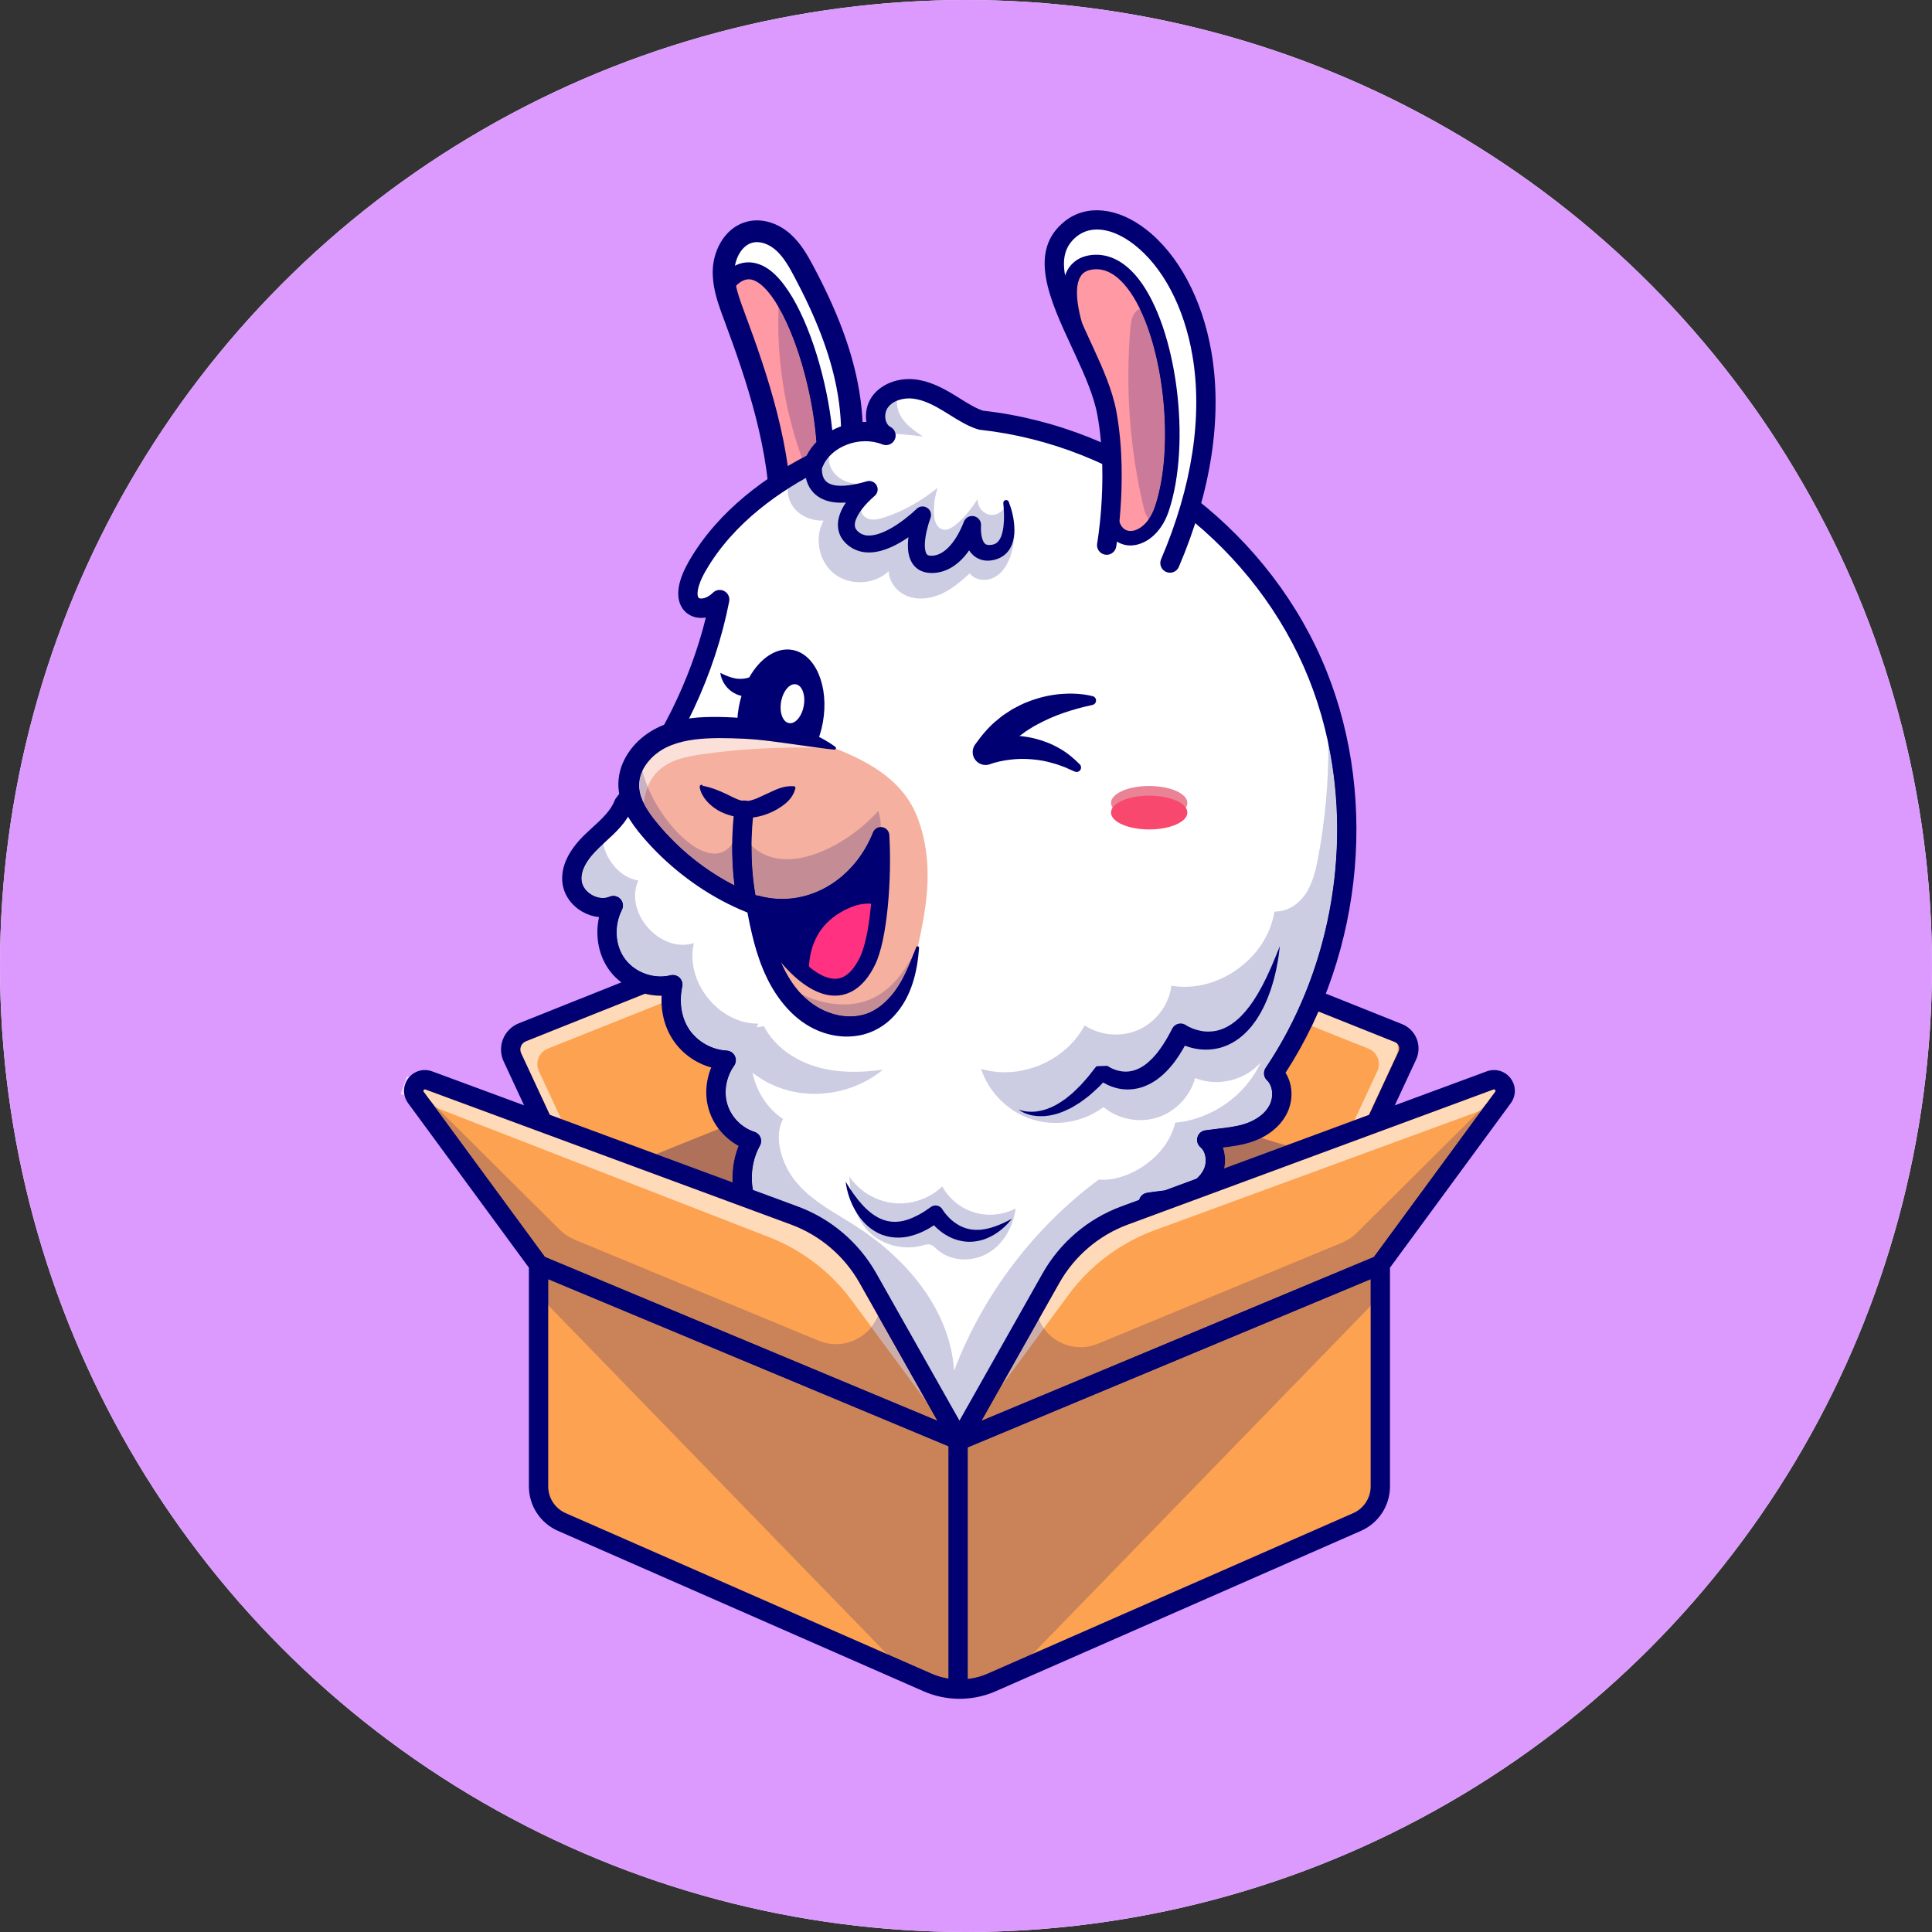 <?xml version="1.0" encoding="UTF-8" standalone="no"?><!-- Generator: Gravit.io --><svg xmlns="http://www.w3.org/2000/svg" xmlns:xlink="http://www.w3.org/1999/xlink" style="isolation:isolate" viewBox="0 0 2383.937 2383.937" width="2383.937pt" height="2383.937pt"><rect x="0" y="0" width="2383.937" height="2383.937" fill="#333333" stroke="none"/><defs><clipPath id="_clipPath_2wP8MQvW6UdwibwBoES2VLT2VECq9nk0"><rect width="2383.937" height="2383.937"/></clipPath></defs><g clip-path="url(#_clipPath_2wP8MQvW6UdwibwBoES2VLT2VECq9nk0)"><circle vector-effect="non-scaling-stroke" cx="1191.969" cy="1191.969" r="1191.969" fill="rgb(255,255,255)"/><clipPath id="_clipPath_pGpEo7BIA2yAMhqE71LQ6WpmAOvRq081"><circle vector-effect="non-scaling-stroke" cx="1191.969" cy="1191.969" r="1191.969" fill="rgb(255,255,255)"/></clipPath><g clip-path="url(#_clipPath_pGpEo7BIA2yAMhqE71LQ6WpmAOvRq081)"><g><clipPath id="_clipPath_d8crZSDjZF9tJBRQXdYLucVh7JoZ90qb"><path d=" M 0 0 L 0 2383.937 L 2383.937 2383.937 L 2383.937 0 L 0 0 Z " fill="rgb(255,255,255)"/></clipPath><g clip-path="url(#_clipPath_d8crZSDjZF9tJBRQXdYLucVh7JoZ90qb)"><path d=" M 0 2383.937 L 0 0 L 2383.937 0 L 2383.937 2383.937 L 0 2383.937 Z " fill="rgb(220,154,254)"/><path d=" M 707.129 1465.627 L 632.244 1304.627 C 626.719 1292.749 632.303 1278.66 644.479 1273.797 L 1102.964 1090.633 C 1114.681 1085.955 1127.972 1091.664 1132.644 1103.387 L 1195.902 1262.187 C 1200.521 1273.785 1194.972 1286.939 1183.44 1291.724 L 736.583 1477.087 C 725.277 1481.778 712.291 1476.724 707.129 1465.627 Z " fill="rgb(252,162,81)"/><path d=" M 1659.679 1467.665 L 1736.549 1302.387 C 1741.514 1291.724 1736.495 1279.078 1725.571 1274.715 L 1262.617 1089.763 C 1252.097 1085.561 1240.166 1090.693 1235.976 1101.212 L 1170.996 1264.327 C 1166.854 1274.739 1171.836 1286.545 1182.182 1290.842 L 1633.247 1477.946 C 1643.391 1482.153 1655.048 1477.618 1659.679 1467.665 Z " fill="rgb(252,162,81)"/><path d=" M 1671.319 1382.266 L 1699.509 1321.643 C 1704.485 1310.975 1699.449 1298.34 1688.543 1293.959 L 1618.657 1266.043 C 1621.512 1260.125 1624.26 1254.148 1626.894 1248.128 L 1721.155 1285.782 C 1722.234 1286.217 1723.187 1286.843 1723.986 1287.63 C 1725.428 1292.296 1725.219 1297.499 1722.99 1302.303 L 1688.793 1375.812 L 1671.319 1382.266 Z " fill="rgb(254,218,185)"/><path d=" M 692.444 1380.788 L 678.403 1375.597 L 643.055 1299.603 C 641.774 1296.856 641.684 1293.792 642.805 1290.973 C 643.919 1288.16 646.089 1285.991 648.896 1284.865 L 795.871 1226.154 C 802.278 1227.775 808.882 1228.622 815.461 1228.622 C 815.777 1228.622 816.099 1228.622 816.415 1228.616 C 816.248 1231.721 816.224 1234.808 816.337 1237.865 L 675.912 1293.959 C 665.005 1298.34 659.969 1310.975 664.946 1321.643 L 692.444 1380.788 Z " fill="rgb(254,218,185)"/><path d=" M 1111.433 1100.92 C 1110.068 1100.92 1108.698 1101.182 1107.386 1101.707 L 648.896 1284.865 C 646.089 1285.991 643.919 1288.16 642.805 1290.973 C 641.684 1293.792 641.774 1296.856 643.055 1299.603 L 717.941 1460.602 C 720.414 1465.919 726.594 1468.326 732.012 1466.08 L 1178.875 1280.717 C 1184.352 1278.44 1187.022 1272.11 1184.829 1266.598 L 1121.571 1107.798 C 1120.492 1105.086 1118.424 1102.964 1115.742 1101.808 C 1114.359 1101.218 1112.899 1100.92 1111.433 1100.92 Z  M 727.786 1490.777 C 714.669 1490.777 702.207 1483.303 696.324 1470.657 L 621.439 1309.657 C 617.428 1301.034 617.142 1291.021 620.646 1282.183 C 624.15 1273.35 631.225 1266.258 640.057 1262.73 L 1098.542 1079.566 C 1107.166 1076.115 1116.618 1076.24 1125.153 1079.906 C 1133.687 1083.577 1140.279 1090.347 1143.718 1098.977 L 1206.975 1257.771 C 1213.966 1275.323 1205.456 1295.497 1188.005 1302.732 L 741.148 1488.101 C 736.774 1489.913 732.244 1490.777 727.786 1490.777 Z " fill="rgb(0,0,114)"/><path d=" M 1255.012 1100.217 C 1253.862 1100.217 1252.717 1100.449 1251.633 1100.92 C 1249.523 1101.826 1247.896 1103.495 1247.049 1105.622 L 1182.069 1268.743 C 1180.347 1273.07 1182.445 1278.047 1186.754 1279.829 L 1637.812 1466.938 C 1642.068 1468.702 1646.925 1466.813 1648.868 1462.635 L 1725.744 1297.362 C 1726.745 1295.205 1726.817 1292.797 1725.941 1290.586 C 1725.064 1288.369 1723.36 1286.664 1721.155 1285.782 L 1258.194 1100.837 C 1257.163 1100.425 1256.091 1100.217 1255.012 1100.217 Z  M 1641.138 1491.457 C 1636.984 1491.457 1632.759 1490.652 1628.676 1488.959 L 1177.617 1301.85 C 1161.341 1295.098 1153.402 1276.288 1159.922 1259.917 L 1224.903 1096.796 C 1228.109 1088.75 1234.26 1082.439 1242.216 1079.018 C 1250.178 1075.591 1258.993 1075.477 1267.039 1078.696 L 1729.993 1263.648 C 1738.23 1266.937 1744.827 1273.553 1748.099 1281.795 C 1751.371 1290.038 1751.097 1299.371 1747.36 1307.417 L 1670.484 1472.689 C 1665.001 1484.484 1653.374 1491.457 1641.138 1491.457 Z " fill="rgb(0,0,114)"/><path d=" M 705.592 1465.936 L 1158.295 1283.816 L 1618.806 1423.008 L 1590.187 1771.641 L 1190.818 1934.255 L 725.104 1776.85 L 705.592 1465.936 Z " fill="rgb(252,162,81)"/><path d=" M 903.917 1458.922 L 809.627 1424.081 L 886.854 1393.018 C 893.416 1401.6 901.784 1408.805 911.284 1413.955 C 905.568 1428.294 903.137 1443.748 903.917 1458.922 Z  M 1510.653 1441.632 C 1512.399 1432.931 1511.797 1424.009 1509.068 1415.999 C 1520.421 1414.646 1531.268 1413.174 1542.211 1409.777 C 1547.205 1408.233 1551.925 1406.338 1556.335 1404.127 L 1587.04 1413.406 L 1510.653 1441.632 Z " fill="rgb(176,113,91)"/><path d=" M 911.498 885.507 C 911.498 855.059 928.18 830.379 948.747 830.379 C 969.321 830.379 985.996 855.059 985.996 885.507 C 985.996 915.956 969.321 940.636 948.747 940.636 C 928.18 940.636 911.498 915.956 911.498 885.507 Z " fill="rgb(0,0,114)"/><path d=" M 1035.368 623.304 C 1026.279 626.105 1017.131 628.728 1007.595 631.559 C 1001.099 633.525 994.424 635.552 987.421 637.787 C 979.941 640.17 972.104 642.823 963.79 645.832 C 964.267 558.014 936.762 472.579 906.129 390.274 C 901.569 377.967 896.861 365.422 894.477 352.638 C 894.268 351.535 894.09 350.433 893.911 349.33 C 893.017 343.519 892.629 337.678 892.987 331.748 C 894.179 311.634 906.456 290.685 926.094 286.215 C 940.457 282.937 955.685 289.135 966.621 298.999 C 977.557 308.832 984.977 321.915 991.891 334.907 C 1015.462 379.278 1035.606 425.943 1045.291 475.231 C 1054.976 524.52 1053.754 576.758 1035.368 623.304 Z " fill="rgb(255,255,255)"/><path d=" M 1013.477 616.009 C 1011.898 621.79 1009.961 627.005 1007.607 631.564 C 992.975 635.975 978.851 640.355 963.802 645.838 C 966.037 544.104 924.348 448.418 894.489 352.644 C 917.852 321.653 942.615 332.559 963.802 364.027 C 1003.375 422.672 1030.612 552.895 1013.477 616.009 Z " fill="rgb(255,153,163)"/><path d=" M 906.105 354.861 C 911.737 372.665 917.828 390.724 923.74 408.239 C 947.907 479.896 972.843 553.836 974.244 631.135 C 983.392 628.06 992.117 625.354 1000.115 622.923 C 1012.053 594.559 1010.873 538.214 996.796 477.013 C 982.349 414.197 957.502 362.481 934.962 348.325 C 927.942 343.919 918.453 340.919 906.105 354.861 Z  M 953.026 660.845 L 953.36 645.6 C 955.112 566.541 929.116 489.454 903.971 414.905 C 897.439 395.528 890.681 375.49 884.518 355.743 L 882.927 350.63 L 886.151 346.355 C 909.901 314.881 933.877 323.013 946.059 330.661 C 1005.664 368.095 1051.984 568.065 1016.868 636.332 L 1014.842 640.266 L 1010.605 641.547 C 997.839 645.391 982.909 649.975 967.354 655.63 L 953.026 660.845 Z " fill="rgb(0,0,114)"/><path d=" M 989.572 565.227 C 968.051 505.755 958.158 442.087 960.727 378.879 C 974.738 403 987.79 437.848 996.796 477.013 C 1002.314 500.998 1005.849 524.236 1007.392 545.338 C 1002.469 550.352 998.315 556.025 995.175 562.267 C 993.333 563.226 991.461 564.213 989.572 565.227 Z " fill="rgb(204,122,153)"/><path d=" M 1007.392 545.338 C 1005.849 524.236 1002.314 500.998 996.796 477.013 C 987.79 437.848 974.738 403 960.727 378.879 C 960.929 373.896 961.209 368.913 961.567 363.938 C 962.312 363.968 963.057 363.997 963.802 364.027 C 990.371 403.4 1011.379 475.038 1017.131 536.969 C 1013.638 539.501 1010.372 542.299 1007.392 545.338 Z " fill="rgb(0,0,114)"/><path d=" M 963.79 659.242 L 963.718 659.242 C 956.31 659.2 950.339 653.163 950.38 645.761 C 950.863 556.502 921.308 469.496 893.559 394.952 L 893.219 394.028 C 888.601 381.572 883.827 368.693 881.294 355.097 C 881.073 353.938 880.883 352.747 880.686 351.554 C 879.554 344.184 879.208 337.502 879.601 330.942 C 880.984 307.564 895.198 279.496 923.12 273.141 C 940.535 269.163 960.154 275.108 975.602 289.041 C 988.112 300.293 996.361 314.757 1003.727 328.608 C 1032.334 382.453 1049.719 428.219 1058.45 472.645 C 1069.5 528.883 1065.828 582.684 1047.836 628.233 C 1045.118 635.117 1037.328 638.496 1030.439 635.778 C 1023.555 633.054 1020.176 625.265 1022.894 618.375 C 1038.997 577.613 1042.192 529.008 1032.132 477.816 C 1023.925 436.051 1007.374 392.64 980.048 341.198 C 973.546 328.983 966.943 317.321 957.657 308.971 C 948.807 300.988 937.853 297.278 929.08 299.289 C 915.426 302.397 907.189 318.74 906.373 332.541 C 906.093 337.191 906.349 342.01 907.166 347.289 C 907.315 348.22 907.469 349.182 907.654 350.144 C 909.776 361.523 914.144 373.31 918.364 384.707 L 918.704 385.615 C 947.269 462.365 977.706 552.122 977.2 645.904 C 977.158 653.288 971.162 659.242 963.79 659.242 Z " fill="rgb(0,0,114)"/><path d=" M 1571.527 1324.396 C 1583.327 1335.66 1584.43 1355.268 1576.742 1369.661 C 1569.054 1384.054 1554.244 1393.56 1538.688 1398.388 C 1523.103 1403.215 1506.594 1403.93 1488.953 1406.493 C 1500.366 1416.267 1502.482 1434.236 1496.165 1447.854 C 1489.818 1461.473 1476.527 1470.919 1462.283 1475.657 C 1448.009 1480.425 1432.722 1480.991 1417.167 1483.554 C 1430.458 1611.601 1423.634 1741.704 1397.5 1865.699 C 1259.738 1881.999 1118.847 1871.182 983.916 1831.311 C 984.751 1733.39 994.614 1635.56 1020.778 1539.1 C 987.76 1546.52 950.869 1532.335 931.38 1504.652 C 911.862 1476.968 910.849 1437.484 927.298 1407.923 C 908.077 1401.725 892.284 1385.783 886.264 1366.502 C 880.245 1347.222 884.149 1325.111 896.098 1308.215 C 874.792 1307.142 854.2 1295.938 841.744 1278.595 C 829.318 1261.252 825.265 1238.157 830.242 1214.914 C 805.568 1221.053 777.706 1211.308 762.24 1191.134 C 746.774 1170.99 744.599 1141.518 756.817 1117.351 C 736.136 1126.38 708.87 1111.034 705.919 1088.684 C 703.297 1068.957 716.796 1050.839 731.219 1037.132 C 734.914 1033.616 738.758 1030.159 742.543 1026.643 C 753.568 1016.481 764.207 1005.872 769.541 992.075 C 827.918 917.786 870.292 830.981 888.052 739.855 C 879.858 748.05 869.607 751.655 861.62 750.136 C 848.509 747.662 841.566 731.273 860.25 698.702 C 885.4 654.957 923.513 620.092 965.262 593.302 C 978.016 585.108 991.098 577.688 1004.269 570.983 C 1017.44 539.217 1060.351 524.019 1093.25 537.31 C 1079.363 530.039 1076.652 509.269 1085.621 496.366 C 1089.108 491.359 1093.846 487.485 1099.269 484.774 C 1107.732 480.482 1117.834 478.933 1127.37 479.946 C 1142.985 481.615 1157.348 489.065 1170.757 497.23 C 1184.167 505.395 1197.219 514.483 1210.599 518.476 C 1386.444 537.607 1548.135 655.881 1619.593 817.69 C 1626.06 832.292 1631.751 847.221 1636.698 862.389 C 1638.277 867.246 1639.797 872.104 1641.198 877.021 C 1684.853 1026.255 1657.885 1196.051 1571.527 1324.396 Z " fill="rgb(255,255,255)"/><path d=" M 1136.161 738.55 C 1131.071 738.55 1126.017 737.799 1121.183 736.124 C 1107.804 731.499 1096.802 718.87 1096.689 704.722 C 1087.177 713.798 1074.029 718.429 1060.918 718.429 C 1049.707 718.429 1038.52 715.05 1029.64 708.166 C 1010.372 693.225 1004.359 663.652 1016.26 642.376 C 1015.688 642.394 1015.11 642.405 1014.538 642.405 C 1002.91 642.405 991.134 638.359 982.85 630.229 C 975.692 623.203 971.514 613.018 972.11 603.094 C 985.239 594.68 998.017 587.546 1009.687 581.612 C 1012.22 580.324 1014.21 578.175 1015.295 575.55 C 1017.22 570.911 1020.009 566.677 1023.46 562.93 C 1023.376 563.335 1023.299 563.745 1023.233 564.161 C 1021.326 576.674 1031.059 588.611 1042.722 593.529 C 1050.857 596.956 1059.702 597.778 1068.6 597.778 C 1072.468 597.778 1076.336 597.623 1080.162 597.462 C 1073.713 602.731 1067.05 608.274 1063.629 615.866 C 1060.208 623.459 1061.156 633.716 1068.004 638.46 C 1070.841 640.427 1074.142 641.16 1077.575 641.16 C 1081.777 641.16 1086.181 640.063 1090.21 638.77 C 1114.365 631.028 1136.888 618.226 1157.002 601.849 C 1153.551 612.159 1151.996 623.102 1152.443 633.966 C 1152.765 641.821 1155.417 651.178 1163.004 653.264 C 1163.975 653.533 1164.947 653.652 1165.924 653.652 C 1170.65 653.652 1175.305 650.767 1179.119 647.68 C 1189.787 639.032 1198.423 627.893 1206.516 615.688 C 1205.468 625.152 1213.376 634.658 1222.87 635.355 C 1223.246 635.385 1223.621 635.397 1223.997 635.397 C 1233.079 635.397 1241.59 627.422 1241.918 618.286 C 1252.336 638.615 1254.309 663.11 1247.282 684.846 C 1243.765 695.728 1237.615 706.378 1227.662 712.01 C 1223.633 714.293 1218.901 715.479 1214.24 715.479 C 1207.387 715.479 1200.682 712.91 1196.587 707.469 C 1186.199 717.076 1175.245 726.392 1162.42 732.375 C 1154.237 736.196 1145.142 738.55 1136.161 738.55 Z  M 1138.962 538.668 C 1127.715 537.328 1116.356 535.991 1105.014 535.289 C 1104.401 531.75 1102.207 528.537 1098.798 526.751 C 1094.96 524.743 1093.452 520.607 1092.892 518.319 C 1091.623 513.134 1092.606 507.195 1095.395 503.194 C 1098.19 499.182 1102.255 496.32 1106.82 494.441 C 1106.433 500.673 1107.947 507.23 1110.98 512.682 C 1117.226 523.919 1128.258 531.542 1138.962 538.668 Z " fill="rgb(204,204,227)"/><path d=" M 977.67 801.933 C 957.943 798.434 937.781 812.35 924.568 835.767 C 924.05 835.951 923.531 836.148 923.019 836.267 C 919.842 837.382 916.677 837.561 913.149 837.644 C 906.087 837.644 897.946 834.95 888.779 830.283 C 890.341 841.327 897.35 851.346 908.048 856.376 C 910.223 857.377 912.565 858.116 914.961 858.67 C 913.602 863.188 912.434 867.86 911.576 872.718 C 903.739 916.892 920.629 956.823 949.296 961.913 C 977.963 966.996 1007.553 935.308 1015.39 891.128 C 1023.227 846.953 1006.337 807.022 977.67 801.933 Z " fill="rgb(0,0,114)"/><path d=" M 991.801 870.81 C 989.459 884.035 981.294 893.649 973.57 892.278 C 965.846 890.907 961.489 879.077 963.832 865.846 C 966.18 852.621 974.345 843.008 982.069 844.379 C 989.793 845.749 994.149 857.586 991.801 870.81 Z " fill="rgb(255,255,255)"/><path d=" M 1190.133 1554.029 C 1177.867 1554.029 1165.745 1550.119 1156.615 1541.954 C 1153.861 1539.493 1151.197 1536.584 1147.609 1535.732 C 1146.823 1535.547 1146.03 1535.47 1145.237 1535.47 C 1142.675 1535.47 1140.076 1536.292 1137.561 1536.96 C 1131.923 1538.468 1126.1 1539.201 1120.278 1539.201 C 1104.746 1539.201 1089.185 1533.986 1077.033 1524.283 C 1060.322 1510.939 1050.47 1489.43 1047.967 1451.693 C 1060.202 1469.846 1080.692 1482.189 1102.458 1484.513 C 1105.014 1484.787 1107.589 1484.925 1110.158 1484.925 C 1129.456 1484.925 1148.718 1477.338 1162.658 1463.964 C 1171.044 1479.281 1185.621 1491.093 1202.345 1496.117 C 1208.567 1497.983 1215.063 1498.906 1221.559 1498.906 C 1232.519 1498.906 1243.485 1496.284 1253.182 1491.165 C 1250.333 1513.329 1238.402 1534.904 1219.145 1546.245 C 1210.444 1551.371 1200.241 1554.029 1190.133 1554.029 Z " fill="rgb(204,204,227)"/><path d=" M 1370.877 990.699 C 1370.877 979.178 1391.975 969.839 1418.001 969.839 C 1444.028 969.839 1465.126 979.178 1465.126 990.699 C 1465.126 1002.219 1444.028 1011.558 1418.001 1011.558 C 1391.975 1011.558 1370.877 1002.219 1370.877 990.699 Z " fill="rgb(235,131,150)"/><path d=" M 995.943 1822.401 C 1122.656 1858.619 1254.309 1869.531 1387.571 1854.84 C 1412.244 1733.516 1418.21 1609.068 1405.301 1484.799 C 1404.652 1478.53 1408.99 1472.838 1415.212 1471.807 C 1420.332 1470.961 1425.362 1470.329 1430.231 1469.715 C 1440.315 1468.446 1449.839 1467.248 1458.505 1464.363 C 1471.157 1460.149 1480.943 1452.3 1485.354 1442.818 C 1489.782 1433.3 1487.958 1421.327 1481.212 1415.558 C 1477.654 1412.518 1476.199 1407.679 1477.499 1403.185 C 1478.798 1398.692 1482.606 1395.372 1487.237 1394.699 C 1492.511 1393.936 1497.649 1393.334 1502.619 1392.75 C 1514.199 1391.397 1525.136 1390.115 1535.148 1387.01 C 1543.569 1384.4 1558.803 1377.939 1566.229 1364.035 C 1571.831 1353.552 1570.544 1339.922 1563.302 1333.014 C 1559.107 1329.003 1558.404 1322.555 1561.646 1317.739 C 1659.101 1172.867 1677.565 978.475 1608.681 822.506 C 1538.581 663.771 1381.819 549.092 1209.312 530.338 C 1208.591 530.259 1207.875 530.113 1207.178 529.904 C 1194.656 526.15 1182.957 518.847 1171.639 511.786 C 1169.291 510.323 1166.937 508.854 1164.571 507.415 C 1153.235 500.515 1139.796 493.265 1126.112 491.807 C 1115.557 490.683 1101.963 493.767 1095.395 503.194 C 1092.606 507.195 1091.623 513.134 1092.892 518.319 C 1093.452 520.607 1094.96 524.743 1098.798 526.751 C 1104.424 529.7 1106.755 536.546 1104.085 542.314 C 1101.421 548.08 1094.698 550.738 1088.804 548.363 C 1061.4 537.296 1025.677 550.508 1015.295 575.55 C 1014.21 578.175 1012.22 580.324 1009.687 581.612 C 965.596 604.036 905.676 643.58 870.596 704.65 C 858.682 725.396 859.856 735.957 862.294 737.823 C 864.457 739.467 872.312 738.734 879.625 731.422 C 883.332 727.715 889.03 726.862 893.655 729.33 C 898.279 731.791 900.759 736.988 899.757 742.131 C 882.283 831.732 840.868 920.212 779.965 998.095 C 772.843 1015.116 759.695 1027.137 746.971 1038.771 C 744.432 1041.095 741.893 1043.413 739.432 1045.756 C 723.418 1061.001 716.117 1074.911 717.738 1087.111 C 718.638 1093.917 723.441 1100.384 730.575 1104.407 C 737.715 1108.423 745.731 1109.174 752.019 1106.421 C 756.626 1104.407 762.002 1105.491 765.458 1109.145 C 768.915 1112.792 769.714 1118.221 767.443 1122.709 C 757.311 1142.776 759.022 1167.366 771.698 1183.893 C 784.327 1200.36 807.219 1208.358 827.363 1203.346 C 831.356 1202.357 835.576 1203.489 838.532 1206.35 C 841.488 1209.21 842.763 1213.388 841.899 1217.411 C 837.602 1237.454 841.077 1257.217 851.435 1271.64 C 861.728 1285.973 879.065 1295.425 896.688 1296.302 C 901.033 1296.522 904.913 1299.085 906.814 1302.994 C 908.715 1306.904 908.34 1311.541 905.831 1315.087 C 895.925 1329.093 892.79 1347.431 897.642 1362.939 C 902.547 1378.637 915.319 1391.528 930.975 1396.576 C 934.366 1397.672 937.096 1400.229 938.401 1403.549 C 939.712 1406.868 939.462 1410.599 937.728 1413.716 C 923.215 1439.809 924.604 1474.376 941.107 1497.786 C 957.955 1521.685 989.644 1533.885 1018.168 1527.466 C 1022.244 1526.548 1026.505 1527.829 1029.396 1530.845 C 1032.286 1533.867 1033.383 1538.176 1032.292 1542.211 C 1009.347 1626.84 997.439 1718.586 995.943 1822.401 Z  M 1273.147 1885.003 C 1173.749 1885.003 1075.769 1870.884 980.543 1842.748 C 975.441 1841.24 971.955 1836.537 972.003 1831.215 C 972.879 1728.539 983.636 1637.294 1004.847 1552.944 C 972.67 1553.606 940.272 1537.967 921.624 1511.523 C 902.147 1483.893 898.47 1446.114 911.284 1413.955 C 894.161 1404.669 880.722 1388.721 874.887 1370.055 C 869.523 1352.896 870.632 1334.087 877.611 1317.203 C 859.457 1312.155 843.163 1300.992 832.071 1285.544 C 820.706 1269.721 815.277 1249.588 816.415 1228.616 C 792.188 1228.92 767.58 1217.703 752.782 1198.399 C 738.717 1180.061 733.961 1155.041 739.158 1131.643 C 732.238 1130.958 725.301 1128.794 718.876 1125.177 C 705.246 1117.5 695.984 1104.442 694.101 1090.246 C 691.425 1070.066 701.146 1049.284 722.994 1028.49 C 725.575 1026.035 728.227 1023.609 730.885 1021.177 C 742.519 1010.539 753.509 1000.491 758.426 987.766 C 758.855 986.664 759.445 985.633 760.172 984.703 C 813.739 916.552 851.745 840.04 870.965 762.014 C 862.491 763.366 854.278 761.704 847.805 756.751 C 840.576 751.214 826.308 733.901 849.927 692.778 C 886.932 628.34 948.586 586.475 995.175 562.267 C 1008.203 536.379 1038.658 520.226 1069.059 520.633 C 1067.289 509.718 1069.732 498.322 1075.835 489.567 C 1086.509 474.246 1107.243 465.833 1128.639 468.101 C 1147.002 470.057 1163.373 478.779 1176.968 487.05 C 1179.405 488.536 1181.837 490.05 1184.257 491.561 C 1194.341 497.852 1203.882 503.808 1213.042 506.764 C 1393.399 526.808 1557.17 646.852 1630.488 812.875 C 1701.44 973.528 1683.93 1173.034 1586.26 1323.717 C 1595.498 1338.301 1596.213 1358.498 1587.261 1375.263 C 1578.78 1391.14 1562.784 1403.4 1542.211 1409.777 C 1531.268 1413.174 1520.421 1414.646 1509.068 1415.999 C 1513.001 1427.537 1512.513 1440.959 1506.964 1452.879 C 1499.8 1468.279 1484.883 1480.711 1466.032 1486.981 C 1455.143 1490.604 1443.992 1492.011 1433.211 1493.364 C 1432.198 1493.495 1431.173 1493.62 1430.148 1493.751 C 1442.067 1619.569 1435.017 1745.465 1409.157 1868.16 C 1408.102 1873.167 1403.972 1876.939 1398.894 1877.541 C 1356.8 1882.518 1314.848 1885.003 1273.147 1885.003 Z " fill="rgb(0,0,114)"/><path d=" M 1132.912 1166.46 C 1132.704 1167.384 1132.495 1168.278 1132.287 1169.202 C 1128.174 1187.558 1123.168 1205.944 1114.169 1222.453 C 1105.14 1238.962 1091.73 1253.593 1074.476 1261.073 C 1050.667 1271.383 1022.03 1266.586 1000.246 1252.491 C 984.214 1242.121 971.639 1227.34 962.044 1210.742 C 958.617 1204.782 955.548 1198.554 952.866 1192.237 C 942.764 1168.338 937.579 1142.71 932.662 1117.262 C 882.003 1098.339 835.546 1064.964 800.353 1022.202 C 798.655 1020.146 796.986 1018.06 795.377 1015.915 C 784.828 1002.088 776.067 986.473 775.709 969.279 C 775.203 944.307 793.38 921.779 815.7 910.545 C 838.049 899.34 863.855 897.493 888.827 897.731 C 936.774 898.178 984.959 905.628 1029.599 923.09 C 1029.777 923.18 1029.926 923.239 1030.105 923.299 C 1074.893 940.91 1115.331 964.303 1132.287 1009.329 C 1152.729 1063.623 1144.028 1116.1 1132.912 1166.46 Z " fill="rgb(245,176,159)"/><path d=" M 799.09 970.876 C 796.336 964.261 794.113 957.651 792.54 951.233 C 793.744 948.664 795.192 946.161 796.873 943.765 C 799.358 940.171 802.278 936.774 805.532 933.681 C 808.828 930.617 812.446 927.87 816.284 925.498 C 823.829 920.82 832.912 917.399 842.239 915.146 C 856.805 911.713 872.604 910.736 888.767 910.736 C 893.517 910.736 898.303 910.819 903.095 910.95 C 913.596 911.177 924.086 911.743 934.533 912.702 C 944.987 913.65 955.369 915.11 965.781 916.481 L 997.159 920.855 C 1001.385 921.439 1005.622 922.041 1009.901 922.625 C 1002.809 922.476 995.735 922.399 988.672 922.399 C 948.02 922.399 907.785 924.938 867.968 930.451 C 848.479 933.133 827.977 937.066 813.346 950.237 C 806.998 955.959 802.29 963.051 799.09 970.876 Z " fill="rgb(251,223,217)"/><path d=" M 1183.899 1752.861 L 1081.366 1571.253 C 1059.845 1533.14 1025.379 1503.793 984.322 1488.626 L 929.032 1468.201 C 925.754 1449.946 928.585 1430.148 937.728 1413.716 C 939.462 1410.599 939.712 1406.868 938.401 1403.549 C 937.096 1400.229 934.366 1397.672 930.975 1396.576 C 915.319 1391.528 902.547 1378.637 897.642 1362.939 C 892.79 1347.431 895.925 1329.093 905.831 1315.087 C 908.34 1311.541 908.715 1306.904 906.814 1302.994 C 904.913 1299.085 901.033 1296.522 896.688 1296.302 C 879.065 1295.425 861.728 1285.973 851.435 1271.64 C 841.077 1257.217 837.602 1237.454 841.899 1217.411 C 842.763 1213.388 841.488 1209.21 838.532 1206.35 C 836.285 1204.168 833.299 1202.994 830.242 1202.994 C 829.282 1202.994 828.317 1203.113 827.363 1203.346 C 823.34 1204.347 819.216 1204.83 815.08 1204.83 C 798.494 1204.83 781.806 1197.076 771.698 1183.893 C 759.022 1167.366 757.311 1142.776 767.443 1122.709 C 769.714 1118.221 768.915 1112.792 765.458 1109.145 C 763.158 1106.713 760.011 1105.42 756.799 1105.42 C 755.19 1105.42 753.563 1105.748 752.019 1106.421 C 749.516 1107.518 746.738 1108.06 743.854 1108.06 C 739.485 1108.06 734.872 1106.82 730.575 1104.407 C 723.441 1100.384 718.638 1093.917 717.738 1087.111 C 716.117 1074.911 723.418 1061.001 739.432 1045.756 C 740.999 1044.266 742.59 1042.788 744.2 1041.31 C 749.242 1063.021 765.417 1082.57 787.599 1086.569 C 771.758 1121.779 805.759 1165.811 842.579 1165.811 C 847.108 1165.811 851.673 1165.149 856.197 1163.719 C 845.052 1211.022 886.473 1263.105 935.01 1263.105 C 935.272 1263.105 935.528 1263.105 935.791 1263.099 C 935.016 1264.589 934.271 1266.109 933.615 1267.629 C 936.625 1267.361 939.605 1266.854 942.525 1266.169 C 942.883 1266.526 943.24 1266.884 943.24 1267.45 C 956.293 1291.766 980.877 1308.513 1007.339 1316.321 C 1022.435 1320.773 1038.121 1322.543 1053.885 1322.543 C 1065.757 1322.543 1077.665 1321.541 1089.406 1319.926 C 1066.025 1339.29 1035.63 1349.696 1005.294 1349.696 C 992.91 1349.696 980.543 1347.961 968.659 1344.391 C 954.236 1340.071 940.708 1333.068 928.46 1323.562 C 933.407 1346.567 946.578 1367.814 966.305 1380.747 C 954.147 1402.053 963.981 1437.544 983.946 1460.43 C 1003.912 1483.345 1031.863 1497.351 1057.401 1513.83 C 1119.652 1554.029 1172.724 1617.442 1177.254 1691.433 C 1212.715 1597.983 1275.442 1515.081 1355.721 1455.543 C 1357.426 1455.692 1359.166 1455.763 1360.924 1455.763 C 1396.051 1455.763 1440.536 1426.453 1450.125 1385.276 C 1494.109 1381.491 1536.93 1352.199 1555.644 1310.897 C 1542.056 1326.506 1521.333 1335.166 1500.73 1335.166 C 1491.832 1335.166 1482.952 1333.551 1474.68 1330.177 C 1468.541 1352.854 1450.304 1371.896 1427.895 1378.988 C 1421.172 1381.128 1414.128 1382.165 1407.083 1382.165 C 1390.664 1382.171 1374.197 1376.533 1361.562 1366.026 C 1344.672 1378.816 1323.46 1385.604 1302.297 1385.604 C 1292.696 1385.604 1283.1 1384.209 1273.922 1381.343 C 1244.51 1372.164 1220.165 1348.176 1210.569 1318.913 C 1220.045 1321.756 1229.867 1323.115 1239.689 1323.115 C 1279.572 1323.115 1319.652 1300.801 1338.348 1265.245 C 1349.696 1272.718 1363.278 1276.545 1376.837 1276.545 C 1386.688 1276.545 1396.522 1274.53 1405.486 1270.43 C 1426.792 1260.686 1442.437 1239.498 1445.476 1216.285 C 1450.894 1217.214 1456.353 1217.661 1461.788 1217.661 C 1513.824 1217.661 1564.53 1176.759 1572.54 1124.771 C 1572.826 1124.777 1573.112 1124.777 1573.392 1124.777 C 1590.199 1124.777 1603.877 1114.365 1611.994 1101.439 C 1620.249 1088.267 1623.735 1072.712 1626.596 1057.425 C 1635.238 1011.379 1639.398 964.481 1639.106 917.619 C 1667.343 1052.508 1640.071 1201.153 1561.646 1317.739 C 1558.404 1322.555 1559.107 1329.003 1563.302 1333.014 C 1570.544 1339.922 1571.831 1353.552 1566.229 1364.035 C 1558.803 1377.939 1543.569 1384.4 1535.148 1387.01 C 1525.136 1390.115 1514.199 1391.397 1502.619 1392.75 C 1497.649 1393.334 1492.511 1393.936 1487.237 1394.699 C 1482.606 1395.372 1478.798 1398.692 1477.499 1403.185 C 1476.199 1407.679 1477.654 1412.518 1481.212 1415.558 C 1487.958 1421.327 1489.782 1433.3 1485.354 1442.818 C 1483.417 1446.984 1480.443 1450.828 1476.652 1454.19 L 1437.001 1468.839 C 1434.778 1469.143 1432.52 1469.429 1430.231 1469.715 C 1425.362 1470.329 1420.332 1470.961 1415.212 1471.807 C 1410.492 1472.588 1406.857 1476.056 1405.659 1480.419 L 1383.458 1488.626 C 1342.395 1503.793 1307.929 1533.146 1286.408 1571.265 L 1183.899 1752.861 Z " fill="rgb(204,204,227)"/><path d=" M 1405.659 1480.419 C 1406.857 1476.056 1410.492 1472.588 1415.212 1471.807 C 1420.332 1470.961 1425.362 1470.329 1430.231 1469.715 C 1432.52 1469.429 1434.778 1469.143 1437.001 1468.839 L 1405.659 1480.419 Z  M 929.032 1468.201 L 916.32 1463.499 C 914.299 1444.415 918.024 1424.593 927.298 1407.923 C 908.077 1401.725 892.284 1385.783 886.264 1366.502 C 880.245 1347.222 884.149 1325.111 896.098 1308.215 C 874.792 1307.142 854.2 1295.938 841.744 1278.595 C 829.318 1261.252 825.265 1238.157 830.242 1214.914 C 825.307 1216.142 820.241 1216.732 815.169 1216.732 C 794.912 1216.738 774.613 1207.273 762.24 1191.134 C 746.774 1170.99 744.599 1141.518 756.817 1117.351 C 752.698 1119.151 748.312 1119.98 743.908 1119.986 C 726.231 1119.986 708.286 1106.576 705.919 1088.684 C 703.297 1068.957 716.796 1050.839 731.219 1037.132 C 734.914 1033.616 738.758 1030.159 742.543 1026.643 C 742.507 1031.542 743.079 1036.476 744.2 1041.31 C 742.59 1042.788 740.999 1044.266 739.432 1045.756 C 723.418 1061.001 716.117 1074.911 717.738 1087.111 C 718.638 1093.917 723.441 1100.384 730.575 1104.407 C 734.872 1106.82 739.485 1108.06 743.854 1108.06 C 746.738 1108.06 749.516 1107.518 752.019 1106.421 C 753.563 1105.748 755.19 1105.42 756.799 1105.42 C 760.011 1105.42 763.158 1106.713 765.458 1109.145 C 768.915 1112.792 769.714 1118.221 767.443 1122.709 C 757.311 1142.776 759.022 1167.366 771.698 1183.893 C 781.806 1197.076 798.494 1204.83 815.08 1204.83 C 819.216 1204.83 823.34 1204.347 827.363 1203.346 C 828.317 1203.113 829.282 1202.994 830.242 1202.994 C 833.299 1202.994 836.285 1204.168 838.532 1206.35 C 841.488 1209.21 842.763 1213.388 841.899 1217.411 C 837.602 1237.454 841.077 1257.217 851.435 1271.64 C 861.728 1285.973 879.065 1295.425 896.688 1296.302 C 901.033 1296.522 904.913 1299.085 906.814 1302.994 C 908.715 1306.904 908.34 1311.541 905.831 1315.087 C 895.925 1329.093 892.79 1347.431 897.642 1362.939 C 902.547 1378.637 915.319 1391.528 930.975 1396.576 C 934.366 1397.672 937.096 1400.229 938.401 1403.549 C 939.712 1406.868 939.462 1410.599 937.728 1413.716 C 928.585 1430.148 925.754 1449.946 929.032 1468.201 Z  M 1476.652 1454.19 C 1480.443 1450.828 1483.417 1446.984 1485.354 1442.818 C 1489.782 1433.3 1487.958 1421.327 1481.212 1415.558 C 1477.654 1412.518 1476.199 1407.679 1477.499 1403.185 C 1478.798 1398.692 1482.606 1395.372 1487.237 1394.699 C 1492.511 1393.936 1497.649 1393.334 1502.619 1392.75 C 1514.199 1391.397 1525.136 1390.115 1535.148 1387.01 C 1543.569 1384.4 1558.803 1377.939 1566.229 1364.035 C 1571.831 1353.552 1570.544 1339.922 1563.302 1333.014 C 1559.107 1329.003 1558.404 1322.555 1561.646 1317.739 C 1640.071 1201.153 1667.343 1052.508 1639.106 917.619 C 1638.992 899.185 1638.188 880.763 1636.698 862.389 C 1686.552 1015.051 1660.716 1191.849 1571.527 1324.396 C 1583.327 1335.66 1584.43 1355.268 1576.742 1369.661 C 1569.054 1384.054 1554.244 1393.56 1538.688 1398.388 C 1523.103 1403.215 1506.594 1403.93 1488.953 1406.493 C 1500.08 1416.017 1502.369 1433.33 1496.63 1446.811 L 1476.652 1454.19 Z " fill="rgb(0,0,114)"/><path d=" M 1085.585 1117.22 C 1082.993 1147.049 1078.076 1174.315 1070.656 1189.751 C 1051.555 1229.444 1024.169 1228.669 998.542 1210.73 C 970.113 1190.884 943.83 1149.94 933.46 1119.753 C 998.75 1137.662 1061.806 1098.208 1086.956 1035.362 C 1088.386 1060.006 1087.969 1089.715 1085.585 1117.22 Z " fill="rgb(0,0,114)"/><path d=" M 1085.585 1117.22 C 1082.993 1147.049 1078.076 1174.315 1070.656 1189.751 C 1051.555 1229.444 1024.169 1228.669 998.542 1210.73 C 997.916 1204.204 997.767 1197.618 998.244 1191.063 C 999.317 1175.567 1003.876 1160.101 1012.935 1147.496 C 1021.189 1135.994 1032.93 1127.233 1045.774 1121.273 C 1057.663 1115.76 1070.596 1112.542 1085.585 1117.22 Z " fill="rgb(255,49,128)"/><path d=" M 1029.438 925.003 C 1018.346 923.889 1007.714 922.315 997.159 920.855 L 965.781 916.481 C 955.369 915.11 944.987 913.65 934.533 912.702 C 924.086 911.743 913.596 911.177 903.095 910.95 C 882.003 910.372 861.084 910.706 842.239 915.146 C 832.912 917.399 823.829 920.82 816.284 925.498 C 812.446 927.87 808.828 930.617 805.532 933.681 C 802.278 936.774 799.358 940.171 796.873 943.765 C 791.843 950.947 788.851 959.07 788.547 967.127 C 788.147 975.203 790.472 983.72 794.709 992.064 C 798.935 1000.437 804.895 1008.501 811.54 1016.439 C 818.114 1024.473 825.236 1032.054 832.626 1039.355 C 862.216 1068.552 898.053 1091.486 936.822 1106.087 L 936.851 1106.099 C 940.868 1107.613 943.592 1111.076 944.355 1114.997 C 949.796 1143.146 955.464 1170.757 967.265 1194.966 C 973.195 1206.981 980.567 1218.18 989.602 1227.424 C 998.613 1236.721 1009.085 1243.962 1020.522 1248.504 C 1026.261 1250.774 1032.239 1252.431 1038.27 1253.385 C 1044.307 1254.219 1050.392 1254.463 1056.328 1253.754 C 1062.258 1252.991 1068.028 1251.638 1073.511 1249.123 C 1076.27 1247.92 1078.94 1246.4 1081.539 1244.719 C 1084.143 1243.044 1086.712 1241.209 1089.143 1239.153 C 1098.941 1230.91 1107.041 1220.093 1113.585 1207.935 C 1120.146 1195.765 1125.308 1182.379 1130.493 1168.809 C 1130.856 1167.861 1131.923 1167.378 1132.877 1167.742 C 1133.657 1168.04 1134.116 1168.815 1134.057 1169.607 C 1132.96 1184.161 1130.821 1198.822 1126.13 1213.245 C 1121.517 1227.626 1114.121 1241.852 1103.083 1253.641 C 1097.636 1259.601 1091.14 1264.845 1083.827 1268.999 C 1076.526 1273.159 1068.361 1276.217 1060.053 1277.671 C 1043.384 1280.764 1026.279 1278.535 1011.022 1272.397 C 1003.363 1269.417 996.057 1265.263 989.459 1260.531 C 982.861 1255.769 976.908 1250.286 971.532 1244.409 C 960.84 1232.591 952.264 1219.342 945.708 1205.384 C 932.382 1177.409 926.434 1147.842 920.951 1119.515 L 928.484 1128.419 C 886.33 1112.655 848.109 1087.671 815.759 1056.704 C 807.708 1048.908 799.948 1040.797 792.748 1032.185 C 785.454 1023.663 778.379 1014.317 772.586 1003.53 C 766.865 992.803 762.657 979.953 763.021 966.365 C 763.164 959.606 764.403 952.919 766.501 946.644 C 768.617 940.368 771.621 934.539 775.149 929.181 C 782.223 918.43 791.574 909.693 802.183 902.976 C 812.946 896.128 824.425 892.01 836.053 889.214 C 847.662 886.443 859.266 885.209 870.62 884.822 C 882.015 884.411 893.041 884.727 904.126 885.251 C 915.199 885.901 926.261 886.938 937.275 888.38 C 948.288 889.828 959.284 891.581 970.072 894.358 C 980.859 897.081 991.461 900.616 1001.683 905.056 C 1011.886 909.538 1021.755 914.848 1030.773 921.606 C 1031.613 922.232 1031.786 923.418 1031.154 924.258 C 1030.743 924.807 1030.075 925.069 1029.438 925.003 Z " fill="rgb(0,0,114)"/><path d=" M 950.505 1129.235 C 968.641 1166.949 1003.006 1206.165 1028.621 1207.661 C 1033.365 1207.935 1047.8 1208.781 1061.245 1180.818 C 1071.312 1159.881 1076.622 1113.418 1077.277 1070.179 C 1046.966 1112.196 999.299 1134.849 950.505 1129.235 Z  M 1030.147 1228.562 C 1029.211 1228.562 1028.299 1228.538 1027.405 1228.484 C 984.03 1225.952 938.496 1161.979 923.603 1118.728 C 922.345 1115.075 923.215 1111.022 925.862 1108.197 C 928.508 1105.378 932.501 1104.258 936.232 1105.277 C 993.506 1121.017 1052.824 1088.124 1077.271 1027.084 C 1079.089 1022.548 1083.815 1019.884 1088.631 1020.671 C 1093.452 1021.451 1097.082 1025.48 1097.368 1030.361 C 1100.509 1084.518 1094.889 1158.987 1080.043 1189.859 C 1064.875 1221.404 1045.029 1228.562 1030.147 1228.562 Z " fill="rgb(0,0,114)"/><path d=" M 866.478 971.538 C 866.954 971.281 867.217 970.793 867.276 970.429 C 867.354 970.215 867.348 969.988 867.401 969.958 C 867.461 969.786 867.58 969.797 867.711 969.78 C 867.991 969.774 868.295 969.827 868.611 969.905 C 869.237 970.048 869.958 970.173 870.602 970.358 C 871.949 970.691 873.331 971.007 874.637 971.395 C 877.283 972.134 879.84 972.956 882.307 973.844 C 887.242 975.632 891.843 977.712 896.313 979.81 C 900.777 981.896 905.014 984.256 909.317 986.002 C 911.463 986.873 913.614 987.6 915.712 988.023 C 916.755 988.231 917.786 988.422 918.781 988.5 C 919.717 988.47 920.623 988.44 921.541 988.452 C 925.432 988.154 929.819 986.795 934.181 985.013 C 938.568 983.082 942.984 980.966 947.567 978.833 C 956.9 974.708 965.584 969.476 979.303 970.066 L 979.429 970.072 C 980.633 970.119 981.562 971.138 981.509 972.336 C 981.503 972.497 981.479 972.658 981.437 972.807 C 977.778 986.527 968.027 993.065 958.069 999.06 C 947.788 1004.734 936.285 1008.65 922.375 1009.424 C 920.569 1009.407 918.751 1009.377 916.963 1009.293 C 915.247 1009.138 913.578 1008.942 911.945 1008.662 C 908.679 1008.113 905.556 1007.422 902.529 1006.582 C 896.491 1004.901 890.77 1002.732 885.645 999.668 C 880.519 996.599 875.864 992.892 871.931 988.351 C 869.976 986.068 868.194 983.583 866.674 980.811 C 865.906 979.434 865.244 977.945 864.654 976.359 C 864.338 975.584 864.112 974.726 863.867 973.82 C 863.742 973.379 863.641 972.891 863.557 972.301 C 863.516 971.997 863.468 971.705 863.426 971.21 C 863.414 971.019 863.39 970.626 863.456 970.238 C 863.534 969.702 863.867 969.058 864.481 968.689 C 865.268 968.141 866.353 968.331 866.901 969.118 C 867.455 969.905 867.258 970.989 866.478 971.538 Z " fill="rgb(0,0,114)"/><path d=" M 920.617 1119.562 C 914.961 1119.562 909.937 1115.516 908.9 1109.747 C 898.458 1051.686 906.111 1000.02 906.444 997.845 C 907.44 991.336 913.513 986.855 920.027 987.862 C 926.529 988.851 931.005 994.93 930.01 1001.438 C 929.89 1002.249 922.679 1051.686 932.364 1105.527 C 933.526 1112.011 929.223 1118.204 922.739 1119.372 C 922.029 1119.497 921.314 1119.562 920.617 1119.562 Z " fill="rgb(0,0,114)"/><path d=" M 1014.872 571.905 C 1014.818 572.139 1014.622 573.161 1014.538 573.855 C 1014.425 574.625 1014.335 575.424 1014.282 576.217 C 1014.163 577.804 1014.127 579.399 1014.228 580.929 C 1014.365 584.021 1015.039 586.828 1016.022 589.185 C 1018.06 593.805 1021.583 596.586 1027.364 598.213 C 1033.067 599.81 1040.285 599.703 1047.496 598.779 C 1054.761 597.844 1062.199 596.044 1069.595 593.885 C 1075.132 592.268 1080.931 595.445 1082.546 600.979 C 1083.732 605.037 1082.343 609.239 1079.339 611.826 L 1079.178 611.963 C 1069.762 620.044 1060.089 630.82 1056.185 640.868 C 1055.244 643.347 1054.755 645.683 1054.761 647.62 C 1054.767 649.575 1055.154 651.089 1056.019 652.615 C 1056.477 653.372 1057.038 654.146 1057.771 654.909 C 1058.504 655.654 1059.481 656.548 1060.381 657.21 C 1062.205 658.64 1064.255 659.469 1066.442 660.136 C 1070.853 661.34 1076.354 660.941 1082.063 659.361 C 1087.779 657.74 1093.625 655.112 1099.293 651.888 C 1104.985 648.693 1110.521 644.897 1115.879 640.832 C 1121.166 636.803 1126.559 632.232 1131.095 627.852 C 1135.255 623.841 1141.876 623.954 1145.893 628.114 C 1148.742 631.064 1149.511 635.26 1148.229 638.877 L 1148.193 638.961 C 1144.522 649.271 1141.53 661.09 1141.167 671.358 C 1140.988 676.394 1141.84 681.323 1143.259 683.368 C 1143.95 684.405 1144.415 684.774 1145.321 685.167 C 1146.233 685.555 1147.812 685.781 1149.803 685.751 C 1158.325 685.585 1166.341 680.316 1173.118 672.372 C 1176.515 668.444 1179.548 663.915 1182.224 659.105 C 1183.571 656.703 1184.787 654.206 1185.979 651.703 C 1186.581 650.457 1187.141 649.194 1187.683 647.93 C 1188.202 646.726 1188.774 645.284 1189.108 644.372 L 1189.293 643.872 C 1191.373 638.198 1197.66 635.283 1203.34 637.363 C 1208.09 639.11 1210.903 643.806 1210.468 648.622 C 1210.42 649.218 1210.373 650.487 1210.373 651.464 L 1210.438 654.617 C 1210.527 656.715 1210.736 658.777 1211.076 660.714 C 1211.719 664.588 1213.054 667.937 1214.401 669.755 C 1215.093 670.679 1215.718 671.245 1216.547 671.686 C 1217.363 672.133 1218.508 672.425 1220.01 672.467 C 1220.725 672.526 1221.577 672.449 1222.429 672.407 C 1223.323 672.294 1224.247 672.205 1224.932 672.014 C 1226.458 671.728 1227.751 671.197 1228.943 670.429 C 1230.177 669.707 1231.256 668.665 1232.293 667.33 C 1233.342 666.024 1234.295 664.409 1235.052 662.556 C 1235.851 660.732 1236.471 658.7 1236.965 656.56 C 1237.52 654.438 1237.883 652.186 1238.181 649.897 C 1239.296 640.719 1238.962 630.7 1238.02 621.039 L 1237.996 620.831 C 1237.812 618.912 1239.218 617.201 1241.137 617.017 C 1242.728 616.856 1244.183 617.803 1244.731 619.228 C 1248.569 629.145 1251.037 639.306 1251.621 650.314 C 1251.859 655.803 1251.668 661.513 1250.065 667.449 C 1248.563 673.271 1245.518 679.786 1239.784 684.446 C 1237.019 686.788 1233.735 688.606 1230.421 689.715 C 1228.717 690.358 1227.155 690.716 1225.576 691.085 C 1223.943 691.401 1222.286 691.711 1220.474 691.765 C 1216.952 691.968 1212.977 691.592 1209.109 690.12 C 1205.241 688.696 1201.701 686.181 1199.073 683.302 C 1193.75 677.461 1191.587 670.965 1190.169 665.035 C 1189.483 662.031 1189.048 659.081 1188.774 656.143 C 1188.637 654.677 1188.559 653.211 1188.524 651.739 C 1188.5 650.195 1188.482 648.938 1188.583 647.018 L 1209.943 651.268 C 1209.282 653.258 1208.745 654.671 1208.102 656.298 C 1207.476 657.865 1206.832 659.421 1206.141 660.953 C 1204.776 664.016 1203.227 666.99 1201.582 669.94 C 1198.268 675.81 1194.448 681.52 1189.805 686.848 C 1185.192 692.176 1179.614 697.093 1172.891 700.86 C 1166.222 704.656 1158.2 706.98 1150.226 707.046 C 1146.119 707.052 1141.477 706.623 1136.745 704.531 C 1131.995 702.51 1127.721 698.541 1125.266 694.322 C 1122.727 690.09 1121.589 685.847 1120.951 681.949 C 1120.325 678.021 1120.236 674.32 1120.313 670.75 C 1120.558 663.64 1121.642 657.007 1123.102 650.571 C 1124.604 644.062 1126.327 638.061 1128.699 631.547 L 1145.798 642.65 C 1142.847 645.517 1140.177 647.889 1137.287 650.356 C 1134.432 652.788 1131.524 655.148 1128.526 657.418 C 1122.536 661.966 1116.296 666.257 1109.556 670.047 C 1102.845 673.85 1095.64 677.193 1087.635 679.458 C 1079.673 681.639 1070.495 682.777 1061.049 680.286 C 1056.418 678.981 1051.823 676.919 1047.985 673.987 C 1046.948 673.325 1046.131 672.485 1045.219 671.716 C 1044.337 670.893 1043.437 670.226 1042.597 669.225 C 1040.869 667.413 1039.283 665.321 1037.936 663.009 C 1035.213 658.366 1033.842 652.734 1033.902 647.567 C 1033.925 642.37 1035.1 637.667 1036.673 633.49 C 1039.903 625.14 1044.576 618.501 1049.522 612.416 C 1052.02 609.394 1054.624 606.527 1057.336 603.792 C 1060.113 601.014 1062.717 598.535 1066.001 595.791 L 1075.579 613.87 C 1067.384 616.26 1058.987 618.322 1050.124 619.472 C 1041.28 620.533 1031.905 621.016 1021.851 618.334 C 1016.88 616.969 1011.731 614.698 1007.219 611.081 C 1002.72 607.493 999.06 602.623 996.891 597.498 C 994.71 592.371 993.649 587.109 993.404 582.089 C 993.244 579.563 993.303 577.085 993.488 574.622 C 993.571 573.388 993.708 572.166 993.881 570.926 C 994.078 569.608 994.221 568.624 994.626 566.879 C 995.931 561.269 1001.534 557.776 1007.142 559.077 C 1012.756 560.378 1016.249 565.981 1014.943 571.592 L 1014.872 571.905 Z " fill="rgb(0,0,114)"/><path d=" M 1854.083 1354.881 L 1848.421 1362.599 L 1714.802 1544.523 L 1703.21 1560.317 L 1703.21 1833.695 C 1703.21 1852.975 1691.797 1870.437 1674.156 1878.185 L 1252.258 2063.417 L 1252.229 2063.446 L 1228.687 2073.787 C 1213.37 2080.521 1196.921 2083.65 1180.532 2083.114 C 1166.526 2082.667 1152.55 2079.568 1139.438 2073.817 L 695.579 1879.049 C 676.716 1870.765 664.528 1852.11 664.528 1831.519 L 664.528 1560.317 L 514.73 1356.281 C 506.177 1344.66 517.948 1329.015 531.477 1334.021 L 992.052 1504.175 C 1022.864 1515.558 1048.61 1537.52 1064.762 1566.098 L 1183.899 1777.106 L 1250.5 1659.101 L 1300.384 1570.746 C 1300.95 1569.763 1301.516 1568.78 1302.083 1567.796 C 1320.022 1537.669 1347.765 1514.515 1380.723 1502.357 L 1711.315 1380.21 L 1837.932 1333.425 C 1845.65 1330.565 1852.802 1334.677 1855.603 1340.875 C 1857.54 1345.107 1857.421 1350.321 1854.083 1354.881 Z " fill="rgb(252,162,81)"/><path d=" M 499.213 1351.722 L 494.41 1349.857 L 502.079 1327.954 L 505.023 1329.075 C 504.594 1329.563 504.181 1330.07 503.783 1330.594 C 499.094 1336.823 497.566 1344.529 499.213 1351.722 Z " fill="rgb(241,215,255)"/><path d=" M 1075.287 1637.538 L 1051.096 1604.771 C 1025.051 1569.489 989.525 1542.324 948.646 1526.435 L 539.873 1367.528 L 532.089 1359.792 L 522.81 1347.157 C 522.525 1346.763 521.995 1346.042 522.824 1344.94 C 523.295 1344.32 523.769 1344.147 524.174 1344.147 C 524.483 1344.147 524.751 1344.248 524.947 1344.32 L 976.061 1510.987 C 1011.832 1524.206 1041.858 1549.768 1060.602 1582.976 L 1083.476 1623.479 C 1081.407 1628.646 1078.63 1633.36 1075.287 1637.538 Z " fill="rgb(254,218,185)"/><line x1="664.636" y1="1560.603" x2="1184.072" y2="1777.446"/><path d=" M 1287.928 1639.106 C 1285.484 1635.72 1283.398 1632.019 1281.736 1628.038 L 1307.166 1582.988 C 1325.916 1549.774 1355.942 1524.2 1391.719 1510.987 L 1842.819 1344.32 C 1843.016 1344.248 1843.284 1344.147 1843.594 1344.147 C 1843.999 1344.147 1844.47 1344.32 1844.941 1344.946 C 1845.769 1346.042 1845.239 1346.769 1844.953 1347.157 L 1833.242 1363.111 L 1825.172 1371.127 L 1420.862 1519.462 C 1380.008 1535.345 1344.457 1562.522 1318.412 1597.804 L 1287.928 1639.106 Z " fill="rgb(254,218,185)"/><line x1="1703.12" y1="1560.603" x2="1183.684" y2="1777.446"/><path d=" M 1854.56 1354.213 L 1854.59 1354.213 L 1854.56 1354.213 Z  M 524.174 1344.147 C 523.769 1344.147 523.295 1344.32 522.824 1344.94 C 521.995 1346.042 522.525 1346.763 522.81 1347.157 L 674.136 1553.26 C 675.638 1555.31 676.448 1557.778 676.448 1560.317 L 676.448 1834.112 C 676.448 1848.409 684.911 1861.354 697.999 1867.099 L 1149.153 2065.05 C 1171.347 2074.794 1196.802 2074.788 1219.002 2065.044 L 1669.751 1867.105 C 1682.839 1861.36 1691.29 1848.415 1691.29 1834.118 L 1691.29 1560.317 C 1691.29 1557.778 1692.101 1555.304 1693.602 1553.26 L 1844.953 1347.157 C 1845.239 1346.769 1845.769 1346.042 1844.941 1344.946 C 1844.112 1343.843 1843.272 1344.153 1842.819 1344.32 L 1391.719 1510.987 C 1355.942 1524.2 1325.916 1549.774 1307.166 1582.988 L 1194.281 1782.964 C 1192.165 1786.707 1188.202 1789.026 1183.899 1789.026 C 1179.602 1789.026 1175.633 1786.713 1173.523 1782.964 L 1060.602 1582.976 C 1041.858 1549.768 1011.832 1524.206 976.061 1510.987 L 524.947 1344.32 C 524.751 1344.248 524.483 1344.147 524.174 1344.147 Z  M 1184.066 2096.19 C 1168.886 2096.19 1153.712 2093.085 1139.576 2086.887 L 688.421 1888.93 C 666.668 1879.383 652.609 1857.868 652.609 1834.112 L 652.609 1564.22 L 503.594 1361.264 C 496.829 1352.05 496.905 1339.725 503.783 1330.594 C 510.66 1321.47 522.483 1317.995 533.208 1321.959 L 984.322 1488.626 C 1025.379 1503.793 1059.845 1533.14 1081.366 1571.253 L 1183.899 1752.861 L 1286.408 1571.265 C 1307.929 1533.146 1342.395 1503.793 1383.458 1488.626 L 1834.559 1321.959 C 1845.274 1317.995 1857.105 1321.47 1863.983 1330.594 C 1870.86 1339.725 1870.938 1352.05 1864.167 1361.264 L 1715.129 1564.22 L 1715.129 1834.118 C 1715.129 1857.868 1701.082 1879.383 1679.335 1888.936 L 1228.586 2086.869 C 1214.437 2093.079 1199.251 2096.19 1184.066 2096.19 Z " fill="rgb(0,0,114)"/><path d=" M 1184.066 1789.365 C 1182.534 1789.365 1180.979 1789.067 1179.477 1788.441 L 660.041 1571.605 C 653.968 1569.066 651.101 1562.087 653.634 1556.014 C 656.173 1549.94 663.152 1547.074 669.225 1549.601 L 1188.661 1766.444 C 1194.74 1768.977 1197.606 1775.962 1195.068 1782.035 C 1193.16 1786.606 1188.732 1789.365 1184.066 1789.365 Z " fill="rgb(0,0,114)"/><path d=" M 1183.69 1789.365 C 1179.024 1789.365 1174.596 1786.612 1172.682 1782.035 C 1170.15 1775.962 1173.016 1768.977 1179.089 1766.444 L 1698.525 1549.601 C 1704.604 1547.074 1711.583 1549.935 1714.116 1556.014 C 1716.655 1562.087 1713.789 1569.066 1707.71 1571.605 L 1188.273 1788.441 C 1186.772 1789.067 1185.222 1789.365 1183.69 1789.365 Z " fill="rgb(0,0,114)"/><path d=" M 1256.74 1369.041 C 1261.52 1370.925 1266.514 1371.729 1271.443 1371.771 C 1273.887 1371.98 1276.354 1371.61 1278.756 1371.491 C 1281.163 1371.103 1283.553 1370.71 1285.884 1370.15 C 1295.241 1367.808 1303.906 1363.487 1311.72 1357.896 L 1314.694 1355.912 L 1317.501 1353.611 L 1323.097 1349.07 C 1326.613 1345.721 1330.124 1342.413 1333.497 1338.944 C 1336.715 1335.261 1340.071 1331.774 1343.152 1327.99 L 1352.223 1316.458 C 1352.664 1315.897 1353.313 1315.588 1353.975 1315.564 L 1366.336 1315.164 C 1366.389 1315.164 1366.926 1315.552 1367.301 1315.772 L 1368.606 1316.553 C 1369.494 1317.084 1370.436 1317.578 1371.384 1318.055 C 1373.291 1318.991 1375.275 1319.771 1377.272 1320.427 C 1381.289 1321.667 1385.365 1322.346 1389.358 1322.298 C 1397.351 1322.251 1405.021 1319.33 1412.125 1314.431 C 1419.122 1309.324 1425.606 1302.607 1431.155 1294.782 C 1436.769 1287.028 1441.769 1278.488 1446.245 1269.566 L 1446.4 1269.268 C 1449.267 1263.552 1456.234 1261.24 1461.949 1264.112 C 1462.444 1264.363 1462.968 1264.679 1463.41 1264.989 C 1463.564 1265.096 1464.411 1265.638 1465.031 1265.978 C 1465.704 1266.371 1466.425 1266.735 1467.146 1267.11 C 1468.601 1267.843 1470.12 1268.511 1471.664 1269.131 C 1474.751 1270.364 1477.964 1271.258 1481.182 1271.89 C 1487.624 1273.32 1494.174 1273.183 1500.545 1271.979 C 1513.287 1269.375 1525.231 1261.085 1535.011 1249.934 C 1536.298 1248.605 1537.478 1247.163 1538.623 1245.667 C 1539.767 1244.177 1540.989 1242.746 1542.127 1241.233 C 1544.255 1238.08 1546.645 1235.094 1548.576 1231.744 L 1551.663 1226.828 C 1552.688 1225.183 1553.576 1223.442 1554.542 1221.75 L 1557.408 1216.63 L 1560.06 1211.362 L 1562.73 1206.07 L 1565.21 1200.664 C 1566.866 1197.052 1568.595 1193.452 1570.091 1189.745 C 1573.309 1182.409 1576.128 1174.894 1579.263 1167.402 C 1578.357 1175.436 1577.344 1183.506 1575.687 1191.468 C 1574.996 1195.479 1574.114 1199.46 1573.089 1203.417 L 1571.622 1209.377 L 1569.84 1215.266 L 1568.035 1221.172 L 1565.895 1226.995 C 1564.524 1230.904 1562.879 1234.73 1561.151 1238.545 C 1559.548 1242.407 1557.378 1246.054 1555.471 1249.833 C 1554.446 1251.692 1553.272 1253.486 1552.152 1255.304 C 1551.049 1257.133 1549.881 1258.939 1548.558 1260.668 C 1543.665 1267.784 1537.616 1274.393 1530.47 1280.061 C 1523.348 1285.741 1514.879 1290.258 1505.671 1292.857 C 1496.439 1295.288 1486.611 1295.843 1477.272 1294.329 C 1472.588 1293.602 1468.01 1292.428 1463.588 1290.836 C 1461.377 1290.038 1459.19 1289.162 1457.033 1288.154 C 1455.954 1287.642 1454.875 1287.129 1453.79 1286.545 C 1452.64 1285.937 1451.758 1285.461 1450.226 1284.483 L 1467.391 1279.906 C 1462.551 1289.817 1457.116 1299.609 1450.352 1308.841 C 1443.605 1318.031 1435.476 1326.828 1425.171 1333.705 C 1419.962 1337.073 1414.247 1339.957 1408.049 1341.853 C 1401.856 1343.724 1395.241 1344.57 1388.733 1344.254 C 1382.207 1343.998 1375.877 1342.425 1370.025 1340.094 C 1367.105 1338.902 1364.28 1337.532 1361.58 1335.946 C 1360.233 1335.148 1358.904 1334.313 1357.598 1333.402 C 1356.949 1332.943 1356.299 1332.472 1355.65 1331.959 C 1354.952 1331.417 1354.446 1331.018 1353.48 1330.177 L 1367.593 1328.884 L 1356.681 1340.422 C 1352.92 1344.159 1348.79 1347.598 1344.874 1351.162 C 1342.925 1352.956 1340.643 1354.458 1338.527 1356.085 C 1336.364 1357.664 1334.26 1359.297 1332.055 1360.817 L 1325.135 1365.013 L 1321.672 1367.063 L 1317.989 1368.803 C 1308.382 1373.66 1297.672 1376.825 1286.849 1377.302 C 1284.149 1377.355 1281.432 1377.224 1278.774 1377.057 C 1276.104 1376.628 1273.451 1376.438 1270.883 1375.657 C 1265.763 1374.316 1260.793 1372.248 1256.74 1369.041 Z " fill="rgb(0,0,114)"/><path d=" M 1043.509 1458.165 C 1049.737 1468.75 1056.609 1478.565 1064.386 1487.017 C 1072.152 1495.414 1081.068 1502.226 1090.55 1505.379 C 1099.984 1508.603 1109.824 1508.293 1119.61 1505.027 C 1129.378 1501.85 1138.985 1496.356 1148.08 1489.716 L 1148.611 1489.329 C 1152.991 1486.128 1159.13 1487.088 1162.33 1491.468 C 1162.58 1491.808 1162.831 1492.213 1163.027 1492.577 C 1163.218 1492.929 1163.862 1493.912 1164.363 1494.609 C 1164.899 1495.372 1165.471 1496.147 1166.079 1496.898 C 1167.265 1498.418 1168.57 1499.872 1169.887 1501.296 C 1172.533 1504.151 1175.478 1506.69 1178.589 1508.907 C 1184.817 1513.335 1191.873 1516.273 1199.591 1517.221 C 1203.447 1517.638 1207.452 1517.662 1211.535 1517.215 C 1215.599 1516.673 1219.765 1515.862 1223.889 1514.551 C 1225.987 1513.997 1228.002 1513.133 1230.106 1512.441 L 1236.31 1509.92 L 1242.454 1507 C 1244.493 1505.957 1246.507 1504.866 1248.629 1503.859 C 1242.866 1511.142 1235.952 1517.68 1227.71 1522.811 C 1223.633 1525.457 1219.116 1527.49 1214.389 1529.26 C 1209.586 1530.792 1204.514 1531.93 1199.269 1532.192 C 1188.744 1532.86 1177.879 1529.945 1168.707 1524.742 C 1164.07 1522.168 1159.899 1518.955 1156.037 1515.457 C 1154.094 1513.717 1152.306 1511.815 1150.583 1509.843 C 1149.713 1508.859 1148.879 1507.846 1148.056 1506.785 C 1147.192 1505.665 1146.519 1504.795 1145.5 1503.221 L 1160.447 1506.082 C 1150.339 1513.985 1138.765 1520.88 1125.379 1524.647 C 1112.202 1528.658 1096.42 1527.913 1083.642 1521.542 C 1070.787 1515.195 1061.609 1504.67 1055.291 1493.62 C 1049.016 1482.451 1044.933 1470.448 1043.509 1458.165 Z " fill="rgb(0,0,114)"/><path d=" M 1184.28 2072.356 L 1182.463 1892.852 L 1183.506 1789.365 C 1183.571 1789.365 1183.631 1789.365 1183.69 1789.365 C 1183.75 1789.365 1183.815 1789.365 1183.875 1789.365 C 1183.941 1789.365 1184.006 1789.365 1184.066 1789.365 C 1186.295 1789.365 1188.47 1788.733 1190.341 1787.577 L 1691.29 1578.458 L 1691.29 1611.375 L 1274.238 2040.787 L 1219.002 2065.044 C 1207.965 2069.889 1196.122 2072.327 1184.28 2072.356 Z " fill="rgb(202,130,88)"/><path d=" M 1184.131 2083.174 C 1182.933 2083.174 1181.735 2083.156 1180.532 2083.114 L 1180.573 2079.413 C 1180.627 2079.413 1180.686 2079.413 1180.746 2079.413 C 1181.95 2079.413 1183.148 2079.389 1184.352 2079.353 L 1184.28 2072.356 C 1196.122 2072.327 1207.965 2069.889 1219.002 2065.044 L 1274.238 2040.787 L 1252.258 2063.417 L 1252.229 2063.446 L 1228.687 2073.787 C 1214.491 2080.027 1199.323 2083.174 1184.131 2083.174 Z  M 1691.29 1611.375 L 1691.29 1578.458 L 1696.117 1576.444 L 1700.766 1601.618 L 1691.29 1611.375 Z " fill="rgb(0,0,114)"/><path d=" M 1211.165 1753.052 L 1235.034 1710.767 L 1287.928 1639.106 C 1298.411 1653.63 1315.433 1662.361 1333.378 1662.361 C 1340.488 1662.361 1347.735 1660.99 1354.791 1658.07 L 1656.073 1533.318 C 1662.82 1530.523 1668.953 1526.441 1674.132 1521.291 L 1825.172 1371.127 L 1828.152 1370.037 L 1695.301 1550.948 L 1211.165 1753.052 Z " fill="rgb(202,130,88)"/><path d=" M 1235.034 1710.767 L 1281.736 1628.038 C 1283.398 1632.019 1285.484 1635.72 1287.928 1639.106 L 1235.034 1710.767 Z  M 1825.172 1371.127 L 1833.242 1363.111 L 1828.152 1370.037 L 1825.172 1371.127 Z " fill="rgb(203,174,171)"/><path d=" M 1199.406 1757.963 L 1278.66 1618.276 C 1279.405 1621.685 1280.442 1624.945 1281.736 1628.038 L 1235.034 1710.767 L 1211.165 1753.052 L 1199.406 1757.963 Z  M 1710.278 1551.073 C 1708.222 1549.529 1705.707 1548.683 1703.114 1548.683 C 1701.583 1548.683 1700.027 1548.981 1698.525 1549.601 L 1695.301 1550.948 L 1828.152 1370.037 L 1833.242 1363.111 L 1855.603 1340.875 L 1714.802 1544.523 L 1710.278 1551.073 Z " fill="rgb(0,0,114)"/><path d=" M 1184.066 1789.365 C 1184.006 1789.365 1183.941 1789.365 1183.875 1789.365 C 1185.347 1789.341 1186.837 1789.043 1188.273 1788.441 L 1190.341 1787.577 C 1188.47 1788.733 1186.295 1789.365 1184.066 1789.365 Z " fill="rgb(0,0,114)"/><path d=" M 1183.69 1789.365 C 1183.631 1789.365 1183.571 1789.365 1183.506 1789.365 L 1183.541 1785.926 L 1199.406 1757.963 L 1211.165 1753.052 L 1695.301 1550.948 L 1698.525 1549.601 C 1700.027 1548.981 1701.583 1548.683 1703.114 1548.683 C 1705.707 1548.683 1708.222 1549.529 1710.278 1551.073 L 1703.21 1561.3 L 1694.836 1569.525 L 1696.117 1576.444 L 1691.29 1578.458 L 1190.341 1787.577 L 1188.273 1788.441 C 1186.837 1789.043 1185.347 1789.341 1183.875 1789.365 C 1183.815 1789.365 1183.75 1789.365 1183.69 1789.365 Z " fill="rgb(0,0,114)"/><path d=" M 1180.645 2072.285 C 1169.881 2071.868 1159.183 2069.454 1149.153 2065.05 L 1094.632 2041.127 L 676.448 1610.558 L 676.448 1578.452 L 1177.409 1787.577 C 1178.636 1788.334 1179.995 1788.871 1181.408 1789.145 L 1182.463 1892.852 L 1180.645 2072.285 Z " fill="rgb(202,130,88)"/><path d=" M 1180.573 2079.413 C 1165.441 2079.389 1150.333 2076.242 1136.19 2070.026 L 1112.649 2059.686 L 1112.619 2059.656 L 1094.632 2041.127 L 1149.153 2065.05 C 1159.183 2069.454 1169.881 2071.868 1180.645 2072.285 L 1180.573 2079.413 Z  M 676.448 1610.558 L 664.111 1597.858 L 668.325 1575.061 L 676.448 1578.452 L 676.448 1610.558 Z " fill="rgb(0,0,114)"/><path d=" M 1156.645 1753.076 L 672.431 1550.942 L 536.931 1366.389 L 539.873 1367.528 L 690.752 1517.531 C 695.931 1522.68 702.063 1526.763 708.81 1529.552 L 1010.092 1654.309 C 1017.143 1657.23 1024.396 1658.6 1031.506 1658.6 C 1048.527 1658.6 1064.72 1650.745 1075.287 1637.538 L 1143.843 1730.404 L 1156.645 1753.076 Z " fill="rgb(202,130,88)"/><path d=" M 1143.843 1730.404 L 1075.287 1637.538 C 1078.63 1633.36 1081.407 1628.646 1083.476 1623.479 L 1143.843 1730.404 Z  M 539.873 1367.528 L 536.931 1366.389 L 532.089 1359.792 L 539.873 1367.528 Z " fill="rgb(203,174,171)"/><path d=" M 1167.378 1757.558 L 1156.645 1753.076 L 1143.843 1730.404 L 1083.476 1623.479 C 1084.614 1620.624 1085.538 1617.632 1086.217 1614.515 L 1167.378 1757.558 Z  M 657.299 1551.21 L 650.076 1540.762 L 509.277 1337.115 L 532.089 1359.792 L 536.931 1366.389 L 672.431 1550.942 L 669.225 1549.601 C 667.729 1548.975 666.173 1548.683 664.642 1548.683 C 661.978 1548.683 659.385 1549.583 657.299 1551.21 Z " fill="rgb(0,0,114)"/><path d=" M 1177.409 1787.577 L 676.448 1578.452 L 668.325 1575.061 L 670.041 1565.764 L 661.668 1557.539 L 657.299 1551.21 C 659.385 1549.583 661.978 1548.683 664.642 1548.683 C 666.173 1548.683 667.729 1548.975 669.225 1549.601 L 672.431 1550.942 L 1156.645 1753.076 L 1167.378 1757.558 L 1174.411 1769.954 C 1171.753 1773.244 1170.942 1777.857 1172.682 1782.035 C 1173.678 1784.425 1175.364 1786.314 1177.409 1787.577 Z " fill="rgb(0,0,114)"/><path d=" M 1181.408 1789.145 C 1179.995 1788.871 1178.636 1788.334 1177.409 1787.577 C 1175.364 1786.314 1173.678 1784.425 1172.682 1782.035 C 1170.942 1777.857 1171.753 1773.244 1174.411 1769.954 L 1181.336 1782.166 L 1181.408 1789.145 Z " fill="rgb(0,0,114)"/><path d=" M 1184.06 2072.356 C 1182.921 2072.356 1181.783 2072.333 1180.645 2072.285 L 1182.463 1892.852 L 1184.28 2072.356 C 1184.203 2072.356 1184.131 2072.356 1184.06 2072.356 Z " fill="rgb(162,104,93)"/><path d=" M 1180.746 2079.413 C 1180.686 2079.413 1180.627 2079.413 1180.573 2079.413 L 1180.645 2072.285 C 1181.783 2072.333 1182.921 2072.356 1184.06 2072.356 C 1184.131 2072.356 1184.203 2072.356 1184.28 2072.356 L 1184.352 2079.353 C 1183.148 2079.389 1181.95 2079.413 1180.746 2079.413 Z " fill="rgb(0,0,114)"/><path d=" M 1370.877 1002.618 C 1370.877 991.098 1391.975 981.759 1418.001 981.759 C 1444.028 981.759 1465.126 991.098 1465.126 1002.618 C 1465.126 1014.139 1444.028 1023.478 1418.001 1023.478 C 1391.975 1023.478 1370.877 1014.139 1370.877 1002.618 Z " fill="rgb(249,72,110)"/><path d=" M 1481.831 568.062 C 1475.246 607.219 1462.968 649.563 1443.659 694.769 L 1365.555 672.658 C 1365.555 672.658 1368.624 655.404 1370.591 629.061 C 1372.945 597.564 1373.72 553.103 1365.793 509.805 C 1361.353 485.608 1349.94 459.414 1337.901 433.34 C 1319.038 392.485 1298.685 351.929 1301.308 319.895 C 1302.5 305.233 1308.519 292.36 1321.661 282.05 C 1383.375 233.715 1518.485 351.749 1481.831 568.062 Z " fill="rgb(255,255,255)"/><path d=" M 1433.616 628.018 C 1431.351 634.723 1428.431 640.504 1425.064 645.362 C 1404.92 674.624 1369.25 670.065 1370.591 629.061 C 1373.72 531.588 1363.797 495.531 1337.871 433.34 C 1325.445 403.452 1299.46 327.285 1349.404 323.411 C 1376.789 321.295 1399.735 344.837 1416.452 380.983 C 1447.473 448.001 1457.038 558.348 1433.616 628.018 Z " fill="rgb(255,153,163)"/><path d=" M 1352.765 332.212 C 1351.871 332.212 1350.977 332.247 1350.083 332.317 C 1339.367 333.146 1335.327 337.816 1333.223 341.254 C 1322.692 358.456 1332.99 398.323 1346.138 429.898 C 1371.819 491.561 1382.737 529.062 1379.513 629.341 C 1379.048 643.854 1383.875 653.443 1392.428 654.981 C 1402.798 656.858 1417.781 647.03 1425.129 625.164 C 1451.4 546.978 1434.153 410.832 1390.956 355.395 C 1378.959 339.999 1366.121 332.212 1352.765 332.212 Z  M 1394.77 673.063 C 1392.887 673.063 1391.045 672.902 1389.257 672.58 C 1375.311 670.065 1360.727 657.24 1361.645 628.769 C 1364.768 531.55 1354.821 497.252 1329.635 436.771 C 1318.162 409.233 1301.397 358.991 1317.977 331.918 C 1322.388 324.711 1331.298 315.839 1348.7 314.49 C 1369.083 312.916 1388.578 323.255 1405.057 344.404 C 1452.056 404.713 1470.388 546.602 1442.079 630.861 C 1432.472 659.451 1412.03 673.063 1394.77 673.063 Z " fill="rgb(0,0,114)"/><path d=" M 1443.641 706.688 C 1442.073 706.688 1440.488 706.378 1438.956 705.723 C 1432.907 703.13 1430.1 696.128 1432.686 690.072 C 1470.913 600.728 1484.263 513.673 1471.294 438.331 C 1461.049 378.792 1434.689 328.895 1398.966 301.435 C 1372.82 281.339 1346.668 277.598 1328.997 291.429 C 1298.995 314.928 1314.7 355.094 1344.129 418.455 L 1348.712 428.342 C 1360.668 454.239 1372.742 481.697 1377.504 507.647 C 1385.783 552.854 1384.769 599.107 1382.463 629.943 C 1380.478 656.584 1377.409 674.01 1377.278 674.738 C 1376.122 681.216 1369.935 685.531 1363.457 684.387 C 1356.979 683.236 1352.658 677.05 1353.808 670.566 C 1353.838 670.399 1356.8 653.503 1358.689 628.167 C 1360.894 598.72 1361.878 554.656 1354.058 511.945 C 1349.797 488.73 1338.39 462.85 1327.066 438.331 L 1322.513 428.498 C 1295.336 370.002 1267.241 309.515 1314.3 272.66 C 1340.69 252 1378.696 255.784 1413.496 282.536 C 1453.91 313.602 1483.542 368.914 1494.788 434.289 C 1508.537 514.172 1494.639 605.866 1454.607 699.453 C 1452.67 703.977 1448.266 706.688 1443.641 706.688 Z " fill="rgb(0,0,114)"/><path d=" M 1182.194 2095.689 C 1175.615 2095.689 1170.275 2090.355 1170.275 2083.77 L 1170.275 1773.143 C 1170.275 1766.557 1175.615 1761.223 1182.194 1761.223 C 1188.78 1761.223 1194.114 1766.557 1194.114 1773.143 L 1194.114 2083.77 C 1194.114 2090.355 1188.78 2095.689 1182.194 2095.689 Z " fill="rgb(0,0,114)"/><path d=" M 965.053 1109.186 C 955.506 1109.186 945.839 1107.917 936.232 1105.277 C 935.409 1105.056 934.575 1104.931 933.746 1104.913 C 933.21 1104.699 932.674 1104.49 932.143 1104.275 C 928.275 1082.224 927.22 1060.965 927.322 1043.562 C 939.849 1055.351 955.041 1060.226 971.186 1060.226 C 1011.582 1060.226 1057.979 1029.73 1083.654 1000.628 C 1085.997 1007.231 1086.998 1013.894 1086.861 1020.534 C 1082.695 1020.569 1078.863 1023.108 1077.271 1027.084 C 1056.924 1077.885 1012.428 1109.186 965.053 1109.186 Z  M 906.283 1092.558 C 879.256 1078.714 854.272 1060.709 832.626 1039.355 C 825.236 1032.054 818.114 1024.473 811.54 1016.439 C 804.895 1008.501 798.935 1000.437 794.709 992.064 C 794.53 991.706 794.352 991.354 794.179 990.997 C 794.882 984.036 796.497 977.217 799.09 970.876 C 816.135 1011.826 853.449 1053.241 881.687 1053.235 C 889.965 1053.235 897.475 1049.665 903.453 1041.482 C 903.298 1056.269 903.929 1073.821 906.283 1092.558 Z " fill="rgb(196,141,150)"/><path d=" M 794.179 990.997 C 790.281 982.993 788.165 974.857 788.547 967.127 C 788.749 961.758 790.144 956.364 792.54 951.233 C 794.113 957.651 796.336 964.261 799.09 970.876 C 796.497 977.217 794.882 984.036 794.179 990.997 Z " fill="rgb(201,178,196)"/><path d=" M 923.871 1119.503 C 923.65 1119.425 923.448 1119.354 923.227 1119.276 C 923.4 1119.235 923.579 1119.193 923.752 1119.145 C 923.788 1119.264 923.829 1119.384 923.871 1119.503 Z  M 910.873 1114.491 C 844.706 1086.479 778.141 1020.593 777.378 955.393 L 789.894 931.166 C 789.894 937.483 790.829 944.242 792.54 951.233 C 790.144 956.364 788.749 961.758 788.547 967.127 C 788.165 974.857 790.281 982.993 794.179 990.997 C 794.352 991.354 794.53 991.706 794.709 992.064 C 798.935 1000.437 804.895 1008.501 811.54 1016.439 C 818.114 1024.473 825.236 1032.054 832.626 1039.355 C 854.272 1060.709 879.256 1078.714 906.283 1092.558 C 906.993 1098.196 907.857 1103.942 908.9 1109.747 C 909.216 1111.511 909.907 1113.114 910.873 1114.491 Z  M 932.262 1104.979 C 932.221 1104.746 932.179 1104.514 932.143 1104.275 C 932.674 1104.49 933.21 1104.699 933.746 1104.913 C 933.657 1104.907 933.568 1104.907 933.472 1104.907 C 933.067 1104.907 932.662 1104.931 932.262 1104.979 Z " fill="rgb(0,0,114)"/><path d=" M 963.683 1128.174 C 951.012 1127.256 937.543 1124.247 923.871 1119.503 C 923.829 1119.384 923.788 1119.264 923.752 1119.145 C 929.658 1117.548 933.466 1111.666 932.364 1105.527 C 932.328 1105.348 932.298 1105.163 932.262 1104.979 C 932.662 1104.931 933.067 1104.907 933.472 1104.907 C 933.568 1104.907 933.657 1104.907 933.746 1104.913 C 934.575 1104.931 935.409 1105.056 936.232 1105.277 C 945.839 1107.917 955.506 1109.186 965.053 1109.186 C 1012.428 1109.186 1056.924 1077.885 1077.271 1027.084 C 1078.863 1023.108 1082.695 1020.569 1086.861 1020.534 C 1085.752 1073.999 1010.712 1125.79 963.683 1128.174 Z " fill="rgb(0,0,114)"/><path d=" M 923.227 1119.276 C 919.121 1117.834 914.997 1116.231 910.873 1114.491 C 909.907 1113.114 909.216 1111.511 908.9 1109.747 C 907.857 1103.942 906.993 1098.196 906.283 1092.558 C 903.929 1073.821 903.298 1056.269 903.453 1041.482 C 906.838 1036.84 909.74 1030.719 912.011 1022.918 C 916.451 1031.369 921.612 1038.181 927.322 1043.562 C 927.22 1060.965 928.275 1082.224 932.143 1104.275 C 932.179 1104.514 932.221 1104.746 932.262 1104.979 C 932.298 1105.163 932.328 1105.348 932.364 1105.527 C 933.466 1111.666 929.658 1117.548 923.752 1119.145 C 923.579 1119.193 923.4 1119.235 923.227 1119.276 Z " fill="rgb(0,0,114)"/><path d=" M 1049.093 1254.171 C 1045.493 1254.171 1041.876 1253.885 1038.27 1253.385 C 1032.239 1252.431 1026.261 1250.774 1020.522 1248.504 C 1009.085 1243.962 998.613 1236.721 989.602 1227.424 C 989.376 1227.191 989.149 1226.959 988.929 1226.726 C 989.757 1227.126 990.591 1227.519 991.426 1227.906 C 1006.862 1235.01 1024.056 1239.403 1040.976 1239.403 C 1052.574 1239.403 1064.04 1237.341 1074.715 1232.674 C 1098.286 1222.399 1114.187 1201.796 1126.667 1178.726 C 1122.697 1188.857 1118.537 1198.745 1113.585 1207.935 C 1107.041 1220.093 1098.941 1230.91 1089.143 1239.153 C 1086.712 1241.209 1084.143 1243.044 1081.539 1244.719 C 1078.94 1246.4 1076.27 1247.92 1073.511 1249.123 C 1068.028 1251.638 1062.258 1252.991 1056.328 1253.754 C 1053.939 1254.04 1051.519 1254.171 1049.093 1254.171 Z  M 1132.638 1167.67 C 1132.543 1167.646 1132.448 1167.634 1132.346 1167.629 C 1132.537 1167.235 1132.728 1166.848 1132.912 1166.46 C 1132.823 1166.866 1132.728 1167.271 1132.638 1167.67 Z " fill="rgb(196,141,150)"/><path d=" M 1046.876 1266.61 C 1030.564 1266.61 1014.031 1261.413 1000.246 1252.491 C 984.214 1242.121 971.639 1227.34 962.044 1210.742 C 970.62 1216.738 979.518 1222.185 988.929 1226.726 C 989.149 1226.959 989.376 1227.191 989.602 1227.424 C 998.613 1236.721 1009.085 1243.962 1020.522 1248.504 C 1026.261 1250.774 1032.239 1252.431 1038.27 1253.385 C 1041.876 1253.885 1045.493 1254.171 1049.093 1254.171 C 1051.519 1254.171 1053.939 1254.04 1056.328 1253.754 C 1062.258 1252.991 1068.028 1251.638 1073.511 1249.123 C 1076.27 1247.92 1078.94 1246.4 1081.539 1244.719 C 1084.143 1243.044 1086.712 1241.209 1089.143 1239.153 C 1098.941 1230.91 1107.041 1220.093 1113.585 1207.935 C 1118.537 1198.745 1122.697 1188.857 1126.667 1178.726 C 1128.639 1175.078 1130.529 1171.365 1132.346 1167.629 C 1132.448 1167.634 1132.543 1167.646 1132.638 1167.67 L 1132.638 1167.67 C 1132.519 1168.177 1132.406 1168.683 1132.287 1169.202 C 1128.174 1187.558 1123.168 1205.944 1114.169 1222.453 C 1105.14 1238.962 1091.73 1253.593 1074.476 1261.073 C 1065.739 1264.857 1056.346 1266.61 1046.876 1266.61 Z " fill="rgb(0,0,114)"/><path d=" M 1417.566 640.51 C 1413.865 636.148 1411.982 629.83 1410.641 624.055 C 1394.043 552.716 1388.649 478.814 1394.728 405.835 C 1395.354 398.058 1396.427 389.625 1401.91 384.082 C 1403.209 382.765 1404.83 381.764 1406.594 381.102 C 1437.931 445.596 1447.95 557.247 1425.129 625.164 C 1423.103 631.195 1420.499 636.308 1417.566 640.51 Z " fill="rgb(204,122,153)"/><path d=" M 1425.064 645.362 C 1424.498 645.242 1423.932 645.064 1423.365 644.825 C 1421.041 643.866 1419.14 642.364 1417.566 640.51 C 1420.499 636.308 1423.103 631.195 1425.129 625.164 C 1447.95 557.247 1437.931 445.596 1406.594 381.102 C 1408.269 380.47 1410.069 380.146 1411.833 380.146 C 1413.448 380.146 1415.034 380.42 1416.452 380.983 C 1447.473 448.001 1457.038 558.348 1433.616 628.018 C 1431.351 634.723 1428.431 640.504 1425.064 645.362 Z " fill="rgb(0,0,114)"/><path d=" M 1347.574 869.94 L 1338.712 871.985 C 1335.726 872.64 1332.776 873.498 1329.838 874.285 C 1326.905 875.036 1324.003 876.019 1321.118 876.794 L 1312.572 879.577 C 1301.296 883.475 1290.562 888.16 1280.496 893.613 C 1278.023 895.055 1275.406 896.229 1273.064 897.844 C 1270.662 899.364 1268.296 900.914 1265.871 902.362 L 1259.076 907.368 C 1257.974 908.232 1256.764 908.959 1255.697 909.871 L 1252.532 912.631 C 1243.742 919.61 1236.56 928.251 1229.462 937.006 L 1210.778 912.827 C 1211.874 912.44 1212.554 912.249 1213.305 912.029 C 1214.068 911.79 1214.789 911.594 1215.486 911.421 C 1216.904 911.063 1218.329 910.712 1219.706 910.443 C 1222.495 909.818 1225.254 909.395 1228.02 908.948 C 1233.532 908.131 1239.063 907.785 1244.576 907.66 C 1247.341 907.678 1250.095 907.636 1252.842 907.797 L 1261.073 908.435 C 1266.538 909.174 1271.95 910.032 1277.266 911.415 C 1287.868 914.133 1298.155 918.036 1307.417 923.567 C 1316.845 928.782 1325.052 935.779 1332.365 943.175 C 1334.504 945.338 1334.48 948.831 1332.317 950.97 C 1330.696 952.574 1328.336 952.961 1326.357 952.15 L 1325.797 951.924 C 1323.532 950.994 1321.357 949.987 1319.175 949.028 C 1316.97 948.11 1314.944 946.93 1312.667 946.232 C 1308.215 944.659 1303.954 942.889 1299.46 941.798 C 1290.705 939.098 1281.759 937.608 1272.885 936.905 C 1264.023 936.083 1255.125 936.321 1246.394 937.37 C 1244.206 937.596 1242.043 938.008 1239.88 938.306 L 1233.467 939.551 C 1231.369 940.052 1229.253 940.523 1227.245 941.131 C 1226.208 941.399 1225.248 941.727 1224.289 942.036 C 1223.788 942.191 1223.317 942.334 1222.912 942.489 L 1221.905 942.847 L 1221.511 942.99 C 1213.227 945.952 1204.109 941.643 1201.141 933.359 C 1199.317 928.257 1200.306 922.768 1203.221 918.668 C 1211.421 907.291 1220.433 896.158 1231.661 887.468 L 1235.744 884.083 C 1237.108 882.957 1238.628 882.051 1240.088 881.055 C 1243.032 879.119 1245.959 877.152 1248.927 875.268 C 1255.155 872.014 1261.252 868.522 1267.825 866.168 C 1280.74 860.995 1294.233 857.705 1307.768 856.453 C 1311.177 856.257 1314.545 855.953 1317.93 855.881 C 1321.327 855.899 1324.682 855.821 1328.062 856.066 C 1334.85 856.471 1341.382 857.276 1348.271 859.028 C 1351.245 859.779 1353.039 862.8 1352.282 865.768 C 1351.758 867.848 1350.119 869.35 1348.158 869.809 L 1347.574 869.94 Z " fill="rgb(0,0,114)"/></g></g></g></g></svg>